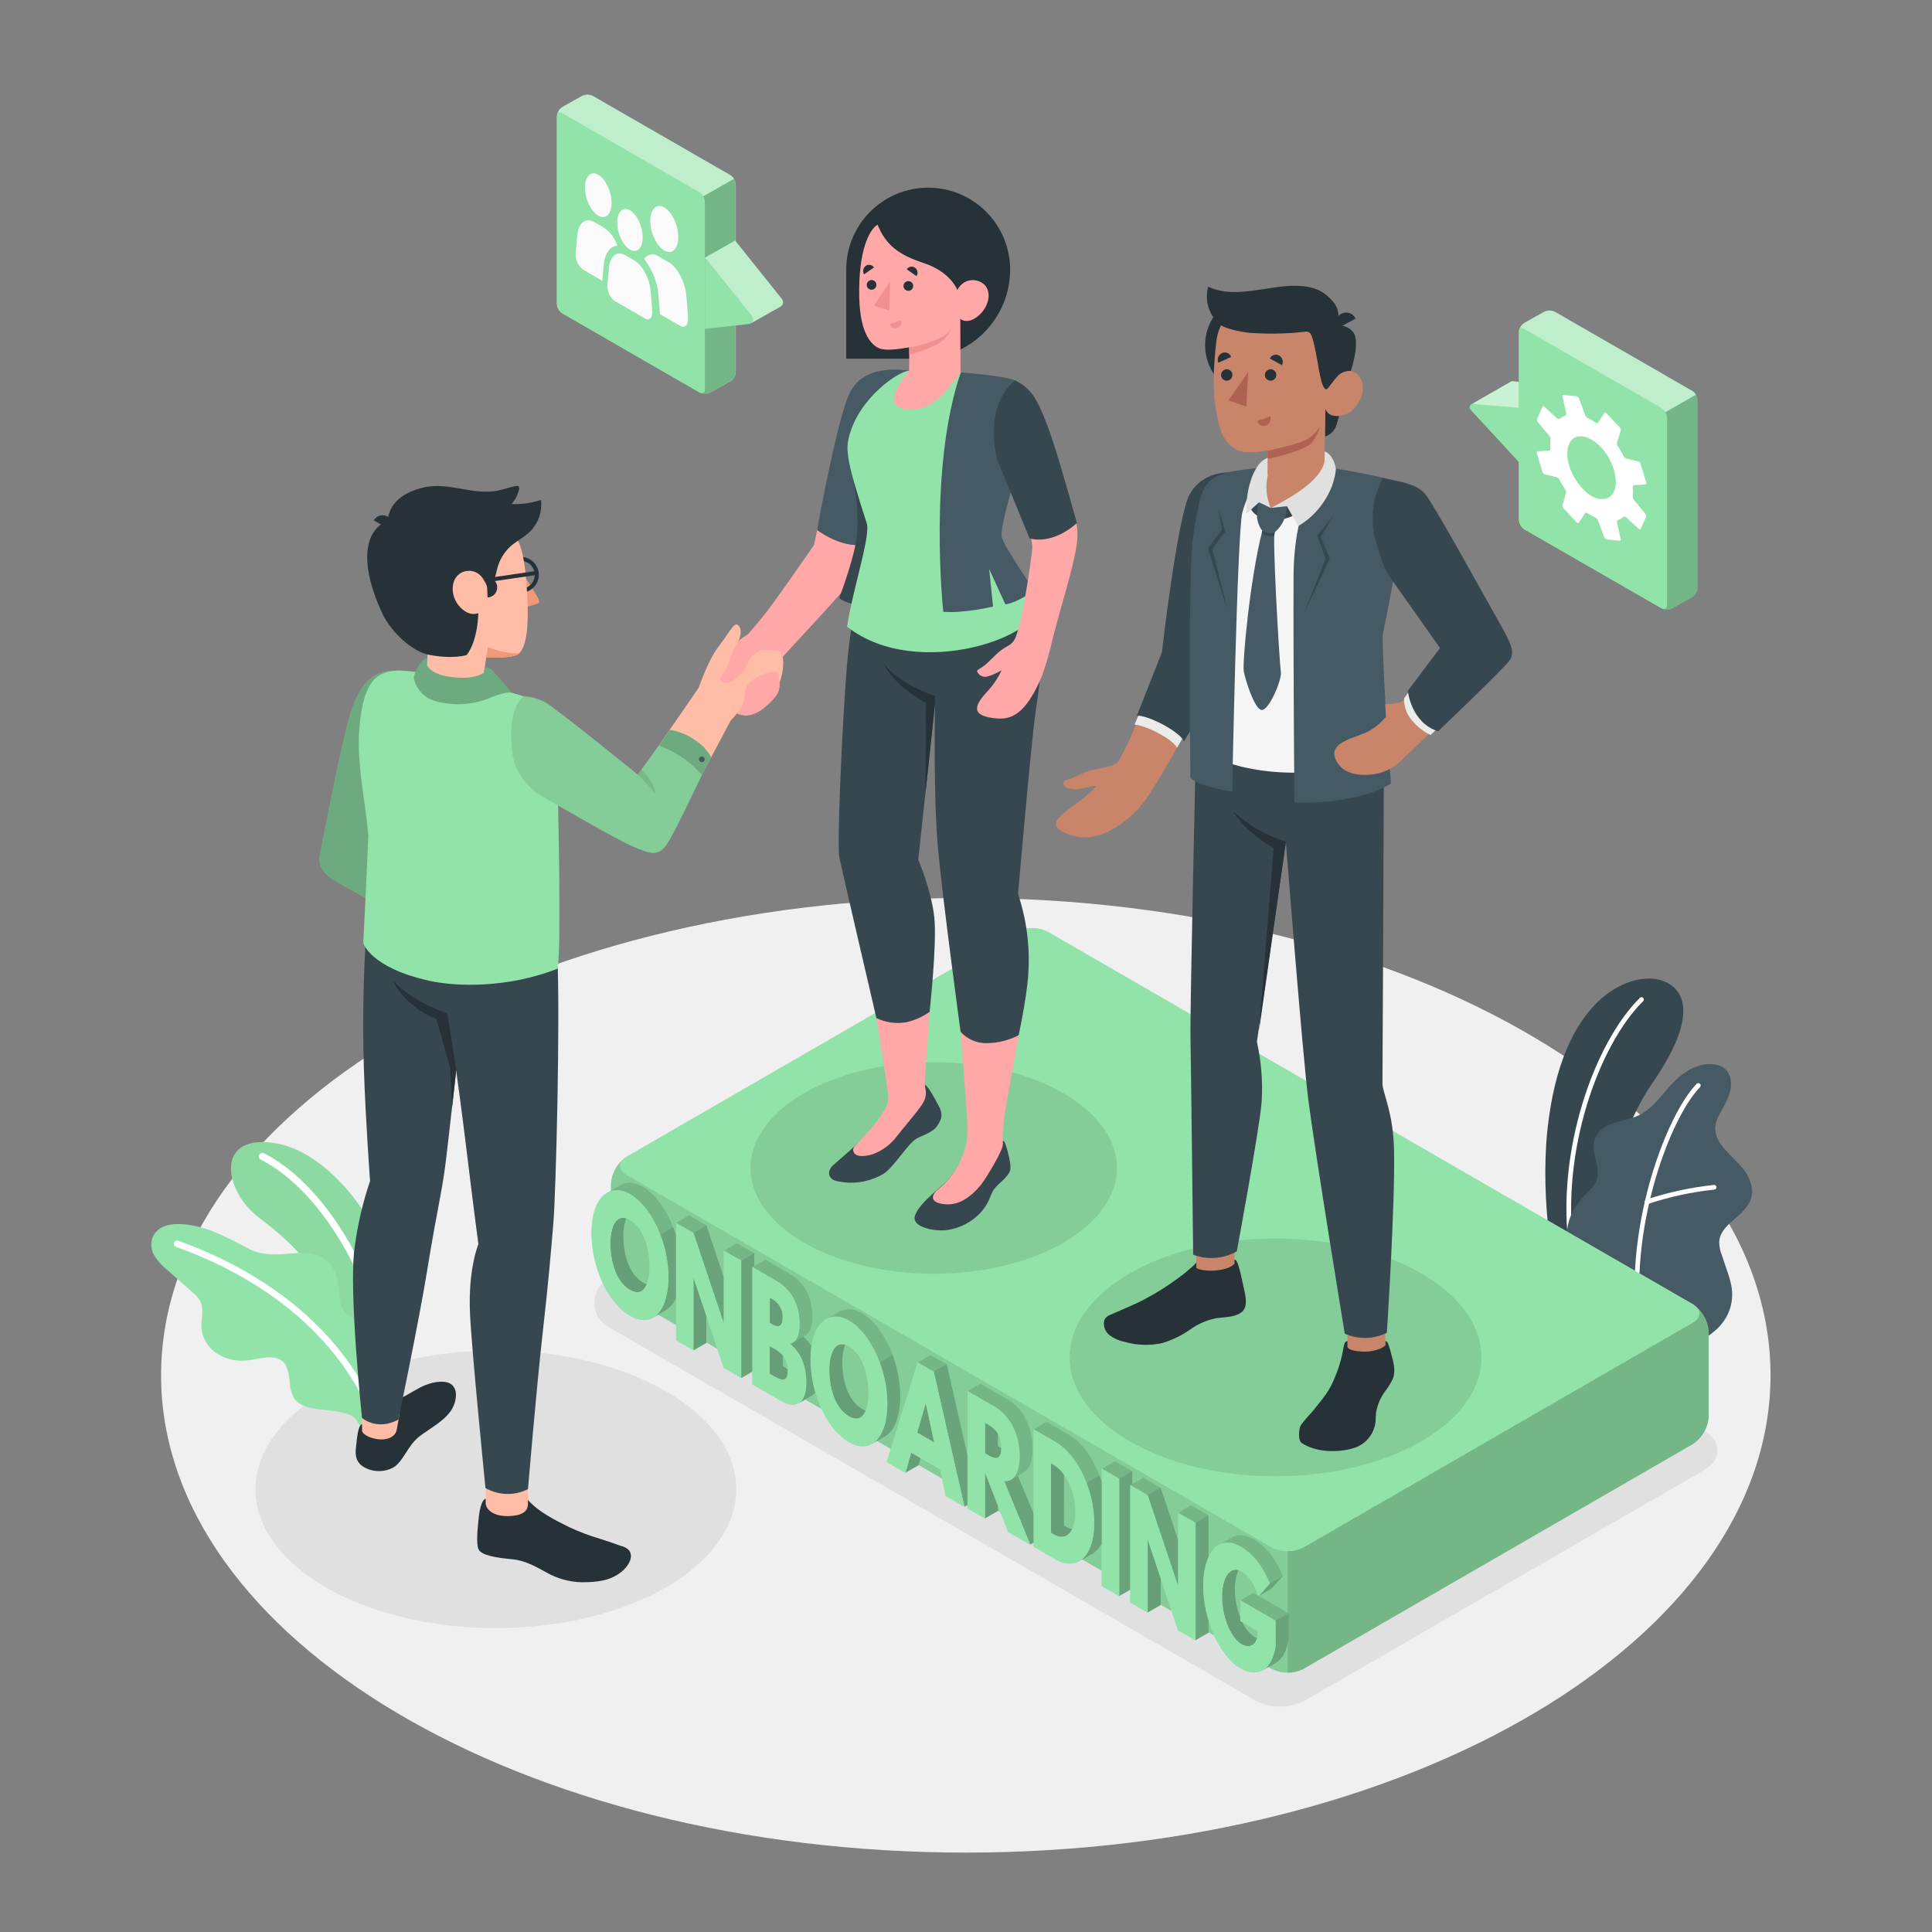<svg width="500" height="500" viewBox="0 0 500 500" fill="none" xmlns="http://www.w3.org/2000/svg">
<rect x="0" y="0" width="500" height="500" fill="#808080" stroke="none"/>
<path d="M249.95 479.45C364.969 479.45 458.21 424.144 458.21 355.92C458.21 287.696 364.969 232.39 249.95 232.39C134.931 232.39 41.69 287.696 41.69 355.92C41.69 424.144 134.931 479.45 249.95 479.45Z" fill="#F0F0F0"/>
<path d="M128.33 421.35C162.688 421.35 190.54 405.268 190.54 385.43C190.54 365.592 162.688 349.51 128.33 349.51C93.972 349.51 66.12 365.592 66.12 385.43C66.12 405.268 93.972 421.35 128.33 421.35Z" fill="#E0E0E0"/>
<path d="M331.32 441.66C329.036 441.688 326.784 441.126 324.78 440.03L157.94 343.7C156.707 343.108 155.666 342.179 154.937 341.021C154.208 339.863 153.822 338.523 153.822 337.155C153.822 335.787 154.208 334.447 154.937 333.289C155.666 332.131 156.707 331.202 157.94 330.61L258.61 272.49C260.624 271.413 262.872 270.85 265.155 270.85C267.439 270.85 269.687 271.413 271.7 272.49L438.54 368.81C441.16 370.32 444.45 371.76 444.45 375.36C444.45 378.96 441.16 380.36 438.54 381.9L337.87 440C335.866 441.107 333.61 441.678 331.32 441.66Z" fill="#E0E0E0"/>
<path d="M414.49 334.88L402.16 327.77C402.16 327.77 398.16 308.53 400.86 289.23C405.39 256.34 423.25 251.42 430.07 253.75C436.89 256.08 438.9 264 427.66 280.26C421 289.85 412.92 309.82 414.49 334.88Z" fill="#37474F"/>
<path d="M406.74 324.13H406.82C406.979 324.105 407.123 324.019 407.22 323.89C407.317 323.762 407.36 323.6 407.34 323.44C403.75 298.12 413.84 270.33 425.25 259.1C425.306 259.044 425.35 258.978 425.381 258.905C425.411 258.832 425.427 258.754 425.427 258.675C425.427 258.596 425.411 258.518 425.381 258.445C425.35 258.372 425.306 258.306 425.25 258.25C425.195 258.193 425.129 258.147 425.056 258.116C424.983 258.085 424.904 258.069 424.825 258.069C424.746 258.069 424.667 258.085 424.594 258.116C424.521 258.147 424.455 258.193 424.4 258.25C412.78 269.68 402.49 297.93 406.13 323.62C406.152 323.765 406.226 323.897 406.338 323.991C406.451 324.084 406.594 324.134 406.74 324.13Z" fill="white"/>
<path d="M437.34 348C438.72 348.69 442.34 345.55 443.34 344.79C445.089 343.462 446.467 341.705 447.34 339.69C448.307 337.404 448.541 334.875 448.01 332.45C447.729 331.169 447.358 329.909 446.9 328.68L445.67 325C445.17 323.831 444.918 322.571 444.93 321.3C445.11 318.74 447.27 316.85 449.23 315.21C451.4 313.39 453.64 311.03 453.46 307.98C453.179 305.625 452.124 303.43 450.46 301.74C448.91 299.97 447.09 298.43 445.66 296.55C444.554 295.243 443.923 293.601 443.87 291.89C443.959 290.841 444.258 289.821 444.75 288.89C445.75 286.89 447.04 284.95 447.67 282.78C448.3 280.61 448.05 277.95 446.31 276.51C444.87 275.33 442.83 275.27 440.99 275.51C439.264 275.821 437.626 276.503 436.19 277.51C431.5 280.46 429.04 286.35 424.01 288.69C422.07 289.6 419.91 289.89 417.87 290.55C415.83 291.21 413.78 292.37 412.92 294.34C411.05 298.65 415.47 302.76 412.34 306.95C411.34 308.25 410.11 309.3 409.08 310.54C406.17 314.06 404.88 317.75 405.7 323.46C405.982 325.517 406.708 327.488 407.829 329.236C408.95 330.983 410.438 332.466 412.19 333.58C412.19 333.58 437.13 347.88 437.34 348Z" fill="#455A64"/>
<path d="M424 341.08C424.16 341.065 424.308 340.987 424.411 340.863C424.514 340.74 424.564 340.58 424.55 340.42C422.27 316.53 432.14 289.49 439.94 281.37C440.002 281.314 440.052 281.245 440.087 281.169C440.122 281.092 440.14 281.009 440.142 280.926C440.143 280.842 440.127 280.758 440.094 280.681C440.062 280.603 440.014 280.534 439.953 280.476C439.892 280.418 439.82 280.373 439.741 280.344C439.662 280.315 439.578 280.303 439.495 280.308C439.411 280.313 439.329 280.335 439.254 280.374C439.179 280.412 439.113 280.465 439.06 280.53C431.11 288.81 421.06 316.3 423.35 340.53C423.356 340.609 423.378 340.686 423.414 340.756C423.45 340.826 423.5 340.889 423.561 340.94C423.621 340.991 423.691 341.03 423.766 341.054C423.842 341.078 423.921 341.087 424 341.08Z" fill="white"/>
<path d="M426.27 311.6H426.45C432.041 309.735 437.818 308.484 443.68 307.87C443.838 307.852 443.983 307.773 444.084 307.65C444.185 307.527 444.234 307.369 444.22 307.21C444.215 307.131 444.194 307.053 444.158 306.982C444.123 306.911 444.073 306.848 444.012 306.796C443.951 306.745 443.881 306.706 443.805 306.683C443.729 306.66 443.649 306.652 443.57 306.66C437.603 307.288 431.722 308.562 426.03 310.46C425.881 310.518 425.761 310.632 425.695 310.778C425.63 310.924 425.624 311.09 425.68 311.24C425.728 311.354 425.811 311.451 425.917 311.515C426.023 311.58 426.146 311.61 426.27 311.6Z" fill="white"/>
<path d="M96.1 368.34L103.91 365.53C104.812 356.147 104.634 346.692 103.38 337.35C100.21 316.37 85 298.52 72 296C55.24 292.78 57.8 308.35 67.23 315.3C82.27 326.39 93.79 343 96.1 368.34Z" fill="#92E3A9"/>
<g opacity="0.2">
<path opacity="0.2" d="M96.1 368.34L103.91 365.53C104.812 356.147 104.634 346.692 103.38 337.35C100.21 316.37 85 298.52 72 296C55.24 292.78 57.8 308.35 67.23 315.3C82.27 326.39 93.79 343 96.1 368.34Z" fill="black"/>
</g>
<path d="M99.93 367.37H99.84C99.722 367.345 99.61 367.297 99.511 367.229C99.412 367.16 99.327 367.073 99.262 366.971C99.197 366.87 99.153 366.757 99.132 366.638C99.111 366.519 99.114 366.398 99.14 366.28C103.33 347.08 88.44 310.85 67.48 300.1C67.263 299.989 67.098 299.795 67.023 299.563C66.948 299.33 66.969 299.077 67.08 298.86C67.192 298.642 67.385 298.478 67.617 298.403C67.85 298.328 68.103 298.349 68.32 298.46C89.92 309.54 105.25 346.89 100.93 366.67C100.878 366.889 100.747 367.081 100.563 367.21C100.379 367.339 100.154 367.396 99.93 367.37Z" fill="white"/>
<path d="M101.09 366.54C101.47 364.27 101.7 360.93 101.77 360.11C102.03 357.212 101.69 354.291 100.77 351.53C99.554 347.878 97.122 344.754 93.88 342.68C92.12 341.59 90.05 340.78 88.88 339.04C87.88 337.54 87.88 335.66 87.71 333.89C87.44 330.99 86.62 327.89 84.36 326.09C82.1 324.29 78.97 324.09 76.09 324.35C71.94 324.67 68.09 325.12 64.24 323.12C61.199 321.401 58.053 319.874 54.82 318.55C50.73 317.01 41.52 314.72 39.41 320.47C39.168 321.266 39.106 322.107 39.229 322.93C39.351 323.753 39.656 324.539 40.12 325.23C41.056 326.604 42.196 327.828 43.5 328.86L49.81 334.43C50.566 335.016 51.212 335.73 51.72 336.54C52.92 338.72 51.95 341.42 52.16 343.9C52.305 345.164 52.724 346.382 53.387 347.468C54.05 348.554 54.942 349.483 56 350.19C58.123 351.599 60.646 352.283 63.19 352.14C66.57 352.01 72.19 349.57 74.11 353.62C74.65 354.991 74.948 356.446 74.99 357.92C75.035 359.4 75.477 360.84 76.27 362.09C77.57 363.81 79.89 364.36 82.03 364.64C85.03 365.04 88.11 365.15 90.89 366.33C92.03 366.81 92.72 368.33 93.37 369.33C95.48 368.59 97.82 367.81 101.09 366.54Z" fill="#92E3A9"/>
<path d="M97.4 368.66C97.243 368.645 97.094 368.586 96.968 368.491C96.843 368.395 96.747 368.267 96.69 368.12C89.05 347.93 70.88 331.79 45.53 322.67C45.325 322.591 45.158 322.435 45.067 322.235C44.975 322.035 44.966 321.807 45.04 321.601C45.115 321.394 45.268 321.224 45.466 321.129C45.664 321.033 45.892 321.019 46.1 321.09C71.92 330.38 90.44 346.87 98.26 367.53C98.335 367.738 98.326 367.968 98.234 368.17C98.143 368.371 97.976 368.529 97.77 368.61C97.651 368.65 97.525 368.667 97.4 368.66Z" fill="white"/>
<path d="M329.09 431.89L162.25 335.56C161.042 334.772 160.036 333.711 159.315 332.461C158.594 331.212 158.178 329.81 158.1 328.37V306.5C158.178 305.06 158.594 303.658 159.315 302.408C160.036 301.159 161.042 300.098 162.25 299.31L262.92 241.19C264.205 240.534 265.627 240.192 267.07 240.192C268.513 240.192 269.935 240.534 271.22 241.19L438.06 337.51C439.269 338.298 440.274 339.359 440.995 340.608C441.716 341.858 442.133 343.26 442.21 344.7V366.57C442.133 368.01 441.716 369.412 440.995 370.661C440.274 371.911 439.269 372.972 438.06 373.76L337.39 431.89C336.104 432.541 334.682 432.88 333.24 432.88C331.798 432.88 330.377 432.541 329.09 431.89Z" fill="#92E3A9"/>
<path opacity="0.2" d="M442.21 344.7V366.58C442.132 368.019 441.715 369.419 440.994 370.666C440.273 371.914 439.268 372.974 438.06 373.76L337.39 431.88C336.115 432.563 334.686 432.908 333.24 432.88V401.42C334.686 401.444 336.114 401.1 337.39 400.42L438.06 342.3C440.21 341.06 440.35 339.11 438.48 337.78C439.573 338.588 440.474 339.627 441.119 340.823C441.763 342.019 442.136 343.343 442.21 344.7Z" fill="black"/>
<path opacity="0.1" d="M333.24 401.42V432.88C331.794 432.909 330.364 432.565 329.09 431.88L162.25 335.56C161.041 334.775 160.035 333.716 159.314 332.468C158.593 331.22 158.177 329.819 158.1 328.38V306.49C158.178 305.135 158.552 303.814 159.196 302.62C159.841 301.426 160.74 300.388 161.83 299.58C159.97 300.91 160.12 302.86 162.25 304.1L329.1 400.43C330.374 401.105 331.799 401.446 333.24 401.42Z" fill="black"/>
<path d="M438.06 342.3L337.39 400.43C336.104 401.081 334.682 401.42 333.24 401.42C331.798 401.42 330.377 401.081 329.09 400.43L162.25 304.1C159.96 302.78 159.96 300.63 162.25 299.31L262.92 241.19C264.205 240.534 265.627 240.192 267.07 240.192C268.513 240.192 269.935 240.534 271.22 241.19L438.06 337.51C440.35 338.83 440.35 341 438.06 342.3Z" fill="#92E3A9"/>
<path d="M223.07 339.83C220.88 338.56 218.84 338.51 217.18 339.48C216.62 339.8 214.29 341.12 213.69 341.48C211.88 342.6 210.55 344.96 210.03 348.32C209.438 347.414 208.724 346.593 207.91 345.88L208.51 345.54C209.71 344.84 210.28 343.08 210.28 340.71C210.28 334.93 207.6 331.43 204.2 329.47L198.08 326L195.21 327.65V324.34L190.71 321.75L187.35 323.69V330.69L182.82 317.17L178.32 314.58L175 316.48V319.76C173.28 314.11 170.1 309.22 166.45 307.11C165.609 306.53 164.628 306.188 163.609 306.12C162.59 306.051 161.571 306.258 160.66 306.72L160.53 306.79L157.24 308.68C155.53 309.52 153.13 312.55 153.13 319.06C153.13 327.93 157.25 337.19 163.13 340.56C165.4 341.87 167.43 341.94 169.06 340.99C169.62 340.66 171.8 339.4 172.34 339.1C173.552 338.364 174.498 337.26 175.04 335.95V346.89L179.54 349.48L182.9 347.54V340.54L187.35 354L191.85 356.59L194.72 354.94V358.25L202.21 362.57C204.05 363.64 205.54 363.8 206.62 363.19C207.21 362.87 209.48 361.54 210.04 361.19C210.438 360.967 210.78 360.655 211.04 360.28C212.67 365.99 215.82 370.94 219.75 373.22C221.94 374.48 223.91 374.58 225.51 373.74C226.14 373.41 228.41 372.05 228.95 371.74C231.46 370.37 233.04 366.63 233.04 361.22C233 352.41 228.55 343 223.07 339.83ZM167.4 332.33C167.052 332.223 166.717 332.078 166.4 331.9C162.72 329.77 161.31 324.43 161.31 319.9C161.266 318.332 161.524 316.77 162.07 315.3C162.42 315.396 162.756 315.537 163.07 315.72C166.56 317.72 168.14 323.18 168.14 327.72C168.177 329.289 167.926 330.851 167.4 332.33ZM202.58 353.59V350.73C203.416 351.757 203.881 353.036 203.9 354.36L202.58 353.59ZM224.06 365.05C223.711 364.943 223.375 364.796 223.06 364.61C219.38 362.49 217.97 357.14 217.97 352.61C217.926 351.042 218.184 349.48 218.73 348.01C219.077 348.115 219.412 348.256 219.73 348.43C223.23 350.43 224.8 355.89 224.8 360.43C224.837 362.002 224.586 363.568 224.06 365.05Z" fill="#92E3A9"/>
<path d="M325.75 413L329.03 411.14L332 407.9C330.28 403.7 327.87 400.31 324.4 398.31C322.33 397.12 320.47 397.03 318.95 397.83C318.32 398.17 315.95 399.54 315.39 399.88C314.228 400.635 313.325 401.727 312.8 403.01V392.17L308.3 389.57L304.94 391.51V398.51L300.38 385L295.88 382.41L293 384.08V380.76L288.51 378.17L285.15 380.1V383.59C283.4 378.06 280.15 373.36 276.57 371.27L270.85 367.97L267.5 369.91V391.85L263.4 381.91L265 381C266.39 380.22 267.24 378.2 267.24 374.9C267.24 368.9 264.46 364.27 260.8 362.16L253.75 358.09L250.38 360V376.62L245 353L240.84 350.6L237.48 352.54L229.48 378.33L234.31 381.12L237.67 379.18L238.2 377.28L243.28 380.22L244.74 387.13L249.57 389.92L250.34 389.48V390.37L254.84 392.96L258.2 391.02V389.59L260.86 396.44L266.58 399.74L267.47 399.23V400.23L273.18 403.54C275.42 404.83 277.51 404.95 279.18 404.03L282.66 402.03C283.733 401.352 284.584 400.375 285.11 399.22V410.46L289.6 413.05L292.47 411.4V414.71L296.97 417.31L300.33 415.37V408.37L304.86 421.88L309.36 424.48L312.72 422.54V419.31C314.4 424.86 317.45 429.7 320.96 431.73C322.96 432.89 325.07 433.21 326.76 432.25C327.33 431.93 329.48 430.65 330.02 430.36C331.63 429.51 332.9 427.54 333.43 424.07V417.48L325.75 413ZM258.75 374.44L258.23 374.13V371C258.856 372.105 259.164 373.361 259.12 374.63V374.72L258.75 374.44ZM275.35 381.58C277.312 384.452 278.358 387.852 278.35 391.33C278.392 392.826 278.109 394.314 277.52 395.69C277.013 395.585 276.527 395.4 276.08 395.14L275.39 394.73L275.35 381.58ZM325.54 422.11C325.548 422.706 325.481 423.301 325.34 423.88C325.089 423.795 324.848 423.684 324.62 423.55C323.261 422.615 322.193 421.315 321.54 419.8L325.54 422.11ZM324.36 412.2L321 414.17V418.6C320.088 416.284 319.613 413.819 319.6 411.33C319.544 409.616 319.861 407.909 320.53 406.33C320.783 406.409 321.027 406.513 321.26 406.64C322.98 407.64 324.47 409.54 325.61 412.93L324.36 412.2Z" fill="#92E3A9"/>
<path opacity="0.2" d="M219.71 341.77C225.19 344.93 229.64 354.35 229.64 363.22C229.64 368.63 228.06 372.37 225.54 373.74C226.25 373.36 228.39 372.09 228.91 371.8C231.42 370.43 233 366.69 233 361.28C233 352.41 228.55 342.99 223.07 339.83C220.88 338.56 218.84 338.51 217.18 339.48C216.62 339.8 214.29 341.12 213.69 341.48C215.35 340.45 217.45 340.46 219.71 341.77Z" fill="black"/>
<path opacity="0.3" d="M202.58 353.59V350.73C202.007 350.097 201.331 349.566 200.58 349.16L199.17 348.35V355.53L200.58 356.34C202.71 357.57 203.88 357.25 203.88 354.86C203.88 354.68 203.88 354.52 203.88 354.35L202.58 353.59Z" fill="black"/>
<path opacity="0.2" d="M187.31 342.46L187.35 342.49V330.65L182.82 317.14L178.32 314.55L174.97 316.49L179.46 319.08L187.31 342.46Z" fill="black"/>
<path opacity="0.1" d="M179.46 319.08L182.82 317.14L187.35 330.65V342.49L179.46 319.08Z" fill="black"/>
<path opacity="0.3" d="M202.57 340.85C202.582 339.844 202.306 338.856 201.775 338.001C201.243 337.147 200.478 336.463 199.57 336.03L199.21 335.83V342.38L199.57 342.59C201.51 343.71 202.57 343.39 202.57 340.85Z" fill="black"/>
<path opacity="0.2" d="M210 348.34C209.417 347.43 208.706 346.608 207.89 345.9L208.51 345.54C209.69 344.84 210.26 343.09 210.26 340.73C210.26 334.95 207.58 331.45 204.18 329.49L198.08 326L195.21 327.65V324.34L190.71 321.75L187.35 323.69L191.85 326.28V356.66L194.72 355.01V327.89L200.84 331.43C204.24 333.43 206.92 336.88 206.92 342.67C206.92 345.46 206.13 347.4 204.45 347.76C206.92 349.85 208.66 352.95 208.66 357.85C208.66 360.63 207.93 362.5 206.59 363.23C207.18 362.91 209.45 361.58 210.01 361.23C210.408 361.007 210.75 360.695 211.01 360.32C210.206 357.534 209.792 354.65 209.78 351.75C209.767 350.609 209.841 349.469 210 348.34Z" fill="black"/>
<path opacity="0.3" d="M223.07 364.61C219.39 362.49 217.98 357.14 217.98 352.61C217.936 351.042 218.194 349.48 218.74 348.01C218.89 348.06 219.04 348.11 219.2 348.18C216.09 346.81 214.62 350.26 214.62 354.55C214.62 359.08 216.03 364.43 219.71 366.55C221.9 367.81 223.3 366.94 224.06 365.05C223.714 364.942 223.382 364.795 223.07 364.61Z" fill="black"/>
<path opacity="0.2" d="M166.41 307.11C164.26 305.87 162.27 305.8 160.63 306.7L160.44 306.81L157.23 308.65C157.778 308.344 158.378 308.144 159 308.06C160.43 307.935 161.861 308.286 163.07 309.06C168.54 312.23 172.99 321.64 172.99 330.52C172.99 335.88 171.43 339.6 168.99 341C169.55 340.67 171.72 339.41 172.26 339.11C173.475 338.375 174.425 337.271 174.97 335.96V319.75C173.24 314.1 170.05 309.21 166.41 307.11Z" fill="black"/>
<path opacity="0.3" d="M161.32 319.9C161.276 318.332 161.534 316.77 162.08 315.3C162.233 315.344 162.383 315.398 162.53 315.46C159.42 314.1 157.96 317.54 157.96 321.84C157.96 326.37 159.37 331.71 163.05 333.84C165.23 335.1 166.63 334.22 167.4 332.33C167.052 332.223 166.717 332.078 166.4 331.9C162.73 329.77 161.32 324.43 161.32 319.9Z" fill="black"/>
<path opacity="0.2" d="M263.41 381.91L265 381C266.39 380.22 267.24 378.2 267.24 374.9C267.24 368.9 264.46 364.27 260.8 362.16L253.75 358.09L250.38 360L257.44 364.07C261.09 366.18 263.87 370.84 263.87 376.81C263.87 381.37 262.24 383.49 259.87 383.27L266.66 399.75L267.55 399.24V391.82L263.41 381.91Z" fill="black"/>
<path opacity="0.3" d="M320.54 406.35L320.87 406.47C318.29 405.36 316.25 408.26 316.25 413.27C316.25 418.28 318.5 423.92 321.25 425.52C323.01 426.52 324.75 426.11 325.33 423.91C325.079 423.825 324.838 423.715 324.61 423.58C323.251 422.645 322.183 421.345 321.53 419.83L320.99 419.51V418.6C320.078 416.284 319.603 413.819 319.59 411.33C319.543 409.621 319.867 407.922 320.54 406.35Z" fill="black"/>
<path opacity="0.2" d="M276.58 371.27L270.86 367.97L267.51 369.91L273.22 373.21C278.63 376.33 283.17 385.29 283.17 394.13C283.17 399.55 281.48 403.03 278.93 404.22L279.23 404.09L282.71 402.09C283.783 401.412 284.634 400.435 285.16 399.28V383.59C283.41 378.06 280.19 373.36 276.58 371.27Z" fill="black"/>
<path opacity="0.3" d="M275.36 394.76V381.61C274.66 380.595 273.754 379.74 272.7 379.1L272 378.7V396.7L272.7 397.1C274.84 398.34 276.54 397.69 277.49 395.72C276.983 395.615 276.497 395.43 276.05 395.17L275.36 394.76Z" fill="black"/>
<path opacity="0.3" d="M254.88 393L258.24 391.06V389.63L254.88 381V393Z" fill="black"/>
<path opacity="0.2" d="M297.02 386.95L304.86 410.34L304.91 410.37V398.53L300.38 385.01L295.88 382.42L293.01 384.08V380.76L288.52 378.17L285.16 380.11L289.65 382.7V413.08L292.52 411.43V384.36L297.02 386.95Z" fill="black"/>
<path opacity="0.3" d="M235.81 375.92L234.35 381.15L237.71 379.22L238.24 377.32L235.81 375.92Z" fill="black"/>
<path opacity="0.3" d="M239.54 363.16L237.34 370.73L241.79 373.3L239.59 363.19L239.54 363.16Z" fill="black"/>
<path opacity="0.3" d="M297.02 398.48V417.33V417.34L300.38 415.4V408.38L297.07 398.51L297.02 398.48Z" fill="black"/>
<path opacity="0.2" d="M312.77 403V392.17L308.27 389.57L304.91 391.51L309.41 394.11V424.49L312.77 422.55V419.32C311.883 416.449 311.422 413.464 311.4 410.46C311.319 407.904 311.786 405.36 312.77 403Z" fill="black"/>
<path opacity="0.2" d="M245.01 353.05L240.84 350.64L237.49 352.58L241.65 354.98L249.61 389.96L250.38 389.52V376.65L245.01 353.05Z" fill="black"/>
<path opacity="0.3" d="M258.24 374.16V371C257.526 369.935 256.547 369.073 255.4 368.5L254.88 368.2V376.2L255.4 376.5C257.08 377.5 259.09 378.5 259.13 374.77L258.76 374.57L258.24 374.16Z" fill="black"/>
<path opacity="0.2" d="M325.75 413L329.03 411.14L332 407.9C330.28 403.7 327.87 400.31 324.4 398.31C322.33 397.12 320.47 397.03 318.95 397.83C318.38 398.14 316.38 399.3 315.59 399.76C317.12 398.96 318.97 399.06 321.04 400.25C324.51 402.25 326.92 405.64 328.64 409.83L325.7 413.11C325.679 413.058 325.662 413.005 325.65 412.95L324.4 412.23L321 414.17L330.11 419.43V426C329.59 429.44 328.33 431.41 326.74 432.27H326.8C327.37 431.95 329.52 430.67 330.06 430.38C331.67 429.53 332.94 427.56 333.47 424.09V417.5L325.75 413Z" fill="black"/>
<path opacity="0.1" d="M175 335.93V319.75C174.78 319.01 174.52 318.28 174.25 317.57L170.89 319.49C172.262 322.997 172.984 326.724 173.02 330.49C173.02 335.85 171.46 339.57 169.02 340.97C169.58 340.64 171.76 339.38 172.3 339.08C173.512 338.344 174.458 337.24 175 335.93Z" fill="black"/>
<path opacity="0.1" d="M191.85 326.23L195.21 324.29V327.6L194.72 327.89V354.95L191.85 356.61V326.23Z" fill="black"/>
<path opacity="0.1" d="M241.65 354.98L245.01 353.05L250.38 376.65V389.52L249.61 389.96L241.65 354.98Z" fill="black"/>
<path opacity="0.1" d="M263.41 381.91L261.7 382.91C261.148 383.271 260.481 383.414 259.83 383.31L266.62 399.79L267.51 399.28V391.86L263.41 381.91Z" fill="black"/>
<path opacity="0.1" d="M293.01 380.76L289.65 382.7V413.08L292.52 411.43V384.36L293.01 384.08V380.76Z" fill="black"/>
<path opacity="0.1" d="M297.02 386.95L300.38 385.01L304.91 398.53V410.37L297.02 386.95Z" fill="black"/>
<path opacity="0.1" d="M328.61 409.83L331.97 407.89L329.03 411.17L325.67 413.11L328.61 409.83Z" fill="black"/>
<path opacity="0.1" d="M330.12 426C329.6 429.44 328.34 431.41 326.75 432.27H326.81C327.38 431.95 329.53 430.67 330.07 430.38C331.68 429.53 332.95 427.56 333.48 424.09V417.5L330.12 419.44V426Z" fill="black"/>
<path opacity="0.1" d="M283.17 394.13C283.17 399.55 281.48 403.03 278.93 404.22L279.23 404.09L282.71 402.09C283.783 401.412 284.634 400.435 285.16 399.28V383.59C284.97 383 284.77 382.42 284.55 381.86L281.19 383.79C282.47 387.088 283.141 390.592 283.17 394.13Z" fill="black"/>
<path opacity="0.1" d="M233 361.28C232.957 357.66 232.28 354.076 231 350.69L227.64 352.63C228.92 356.016 229.597 359.6 229.64 363.22C229.64 368.63 228.06 372.37 225.54 373.74C226.25 373.36 228.39 372.09 228.91 371.8C231.42 370.43 233 366.69 233 361.28Z" fill="black"/>
<path opacity="0.1" d="M208.66 357.85C208.66 360.63 207.93 362.5 206.59 363.23C207.18 362.91 209.45 361.58 210.01 361.23C210.408 361.007 210.75 360.695 211.01 360.32C210.206 357.534 209.792 354.65 209.78 351.75C209.777 350.609 209.861 349.469 210.03 348.34C209.447 347.43 208.736 346.608 207.92 345.9L205.21 347.47H205.11C205.067 347.499 205.02 347.523 204.97 347.54C204.811 347.626 204.638 347.687 204.46 347.72C206.92 349.85 208.66 353 208.66 357.85Z" fill="black"/>
<path opacity="0.3" d="M179.46 330.61V349.46L182.82 347.52V340.51L179.51 330.63L179.46 330.61Z" fill="black"/>
<path opacity="0.1" d="M309.41 394.11V424.49L312.77 422.55V419.32C311.883 416.449 311.422 413.464 311.4 410.46C311.321 407.907 311.788 405.367 312.77 403.01V392.17L309.41 394.11Z" fill="black"/>
<path d="M163.05 309.05C168.53 312.22 172.98 321.63 172.98 330.51C172.98 339.39 168.72 343.81 163.05 340.51C157.22 337.14 153.05 327.88 153.05 319.01C153.05 310.14 157.62 305.92 163.05 309.05ZM163.05 333.84C166.64 335.91 168.12 332.24 168.12 327.71C168.12 323.18 166.54 317.71 163.05 315.71C159.56 313.71 157.96 317.3 157.96 321.83C157.96 326.36 159.37 331.71 163.05 333.84Z" fill="#92E3A9"/>
<path d="M179.46 349.46L174.96 346.87V316.48L179.46 319.08L187.3 342.46V323.64L191.8 326.23V356.61L187.3 354.02L179.46 330.63V349.46Z" fill="#92E3A9"/>
<path d="M200.84 331.43C204.24 333.43 206.92 336.88 206.92 342.67C206.92 345.46 206.13 347.4 204.45 347.76C206.92 349.85 208.66 352.95 208.66 357.85C208.66 362.75 206.3 364.96 202.21 362.59L194.72 358.27V327.89L200.84 331.43ZM199.58 342.59C201.51 343.71 202.58 343.39 202.58 340.85C202.592 339.844 202.316 338.856 201.785 338.001C201.253 337.147 200.488 336.463 199.58 336.03L199.22 335.83V342.38L199.58 342.59ZM200.58 356.34C202.71 357.57 203.88 357.25 203.88 354.86C203.946 353.692 203.668 352.529 203.082 351.517C202.496 350.504 201.626 349.685 200.58 349.16L199.17 348.35V355.53L200.58 356.34Z" fill="#92E3A9"/>
<path d="M219.71 341.77C225.19 344.93 229.64 354.35 229.64 363.22C229.64 372.09 225.38 376.53 219.71 373.22C213.88 369.86 209.77 360.59 209.77 351.72C209.77 342.85 214.29 338.63 219.71 341.77ZM219.71 366.55C223.3 368.62 224.78 364.95 224.78 360.42C224.78 355.89 223.21 350.42 219.71 348.42C216.21 346.42 214.62 350.01 214.62 354.54C214.62 359.07 216 364.43 219.71 366.55Z" fill="#92E3A9"/>
<path d="M249.61 390L244.78 387.21L243.32 380.3L235.81 375.96L234.35 381.2L229.52 378.41L237.52 352.62L241.68 355.02L249.61 390ZM239.61 363.23H239.56L237.36 370.8L241.81 373.37L239.61 363.23Z" fill="#92E3A9"/>
<path d="M257.44 364.1C261.09 366.21 263.87 370.87 263.87 376.84C263.87 381.4 262.24 383.52 259.87 383.3L266.66 399.78L260.94 396.48L254.94 381V393L250.44 390.41V360L257.44 364.1ZM255.44 376.4C257.14 377.4 259.17 378.4 259.17 374.58C259.17 370.76 257.17 369.43 255.44 368.45L254.92 368.15V376.15L255.44 376.4Z" fill="#92E3A9"/>
<path d="M273.22 373.21C278.63 376.33 283.17 385.29 283.17 394.13C283.17 402.97 278.65 406.73 273.22 403.59L267.51 400.29V369.91L273.22 373.21ZM272.7 397.1C276.02 399.02 278.29 396.43 278.32 391.36C278.35 386.29 276 381 272.7 379.1L272 378.7V396.7L272.7 397.1Z" fill="#92E3A9"/>
<path d="M289.65 413.08L285.16 410.49V380.1L289.65 382.7V413.08Z" fill="#92E3A9"/>
<path d="M297 417.34L292.5 414.74V384.36L297 387L304.84 410.39H304.89V391.51L309.39 394.11V424.49L304.89 421.89L297.05 398.51H297V417.34Z" fill="#92E3A9"/>
<path d="M330.12 426C329.04 433.08 324.88 434 321.01 431.72C315.7 428.65 311.4 419.13 311.4 410.44C311.4 401.75 315.46 397.03 321.01 400.23C324.48 402.23 326.89 405.62 328.61 409.81L325.67 413.09C324.52 409.59 323.02 407.65 321.27 406.64C318.5 405.04 316.27 407.98 316.27 413.25C316.27 418.52 318.52 423.9 321.27 425.5C323.43 426.74 325.55 425.83 325.55 422.11L321 419.51V414.17L330.11 419.43L330.12 426Z" fill="#92E3A9"/>
<path opacity="0.1" d="M241.65 329.65C267.839 329.65 289.07 317.392 289.07 302.27C289.07 287.148 267.839 274.89 241.65 274.89C215.461 274.89 194.23 287.148 194.23 302.27C194.23 317.392 215.461 329.65 241.65 329.65Z" fill="black"/>
<path opacity="0.1" d="M330.11 382.06C359.541 382.06 383.4 368.284 383.4 351.29C383.4 334.296 359.541 320.52 330.11 320.52C300.679 320.52 276.82 334.296 276.82 351.29C276.82 368.284 300.679 382.06 330.11 382.06Z" fill="black"/>
<path d="M153.46 24.85L189 45.29C189.413 45.56 189.757 45.923 190.004 46.35C190.251 46.778 190.393 47.257 190.42 47.75V96.28C190.393 96.771 190.249 97.249 190.001 97.673C189.752 98.098 189.405 98.457 188.99 98.72L183.92 101.57C183.477 101.789 182.989 101.904 182.495 101.904C182.001 101.904 181.513 101.789 181.07 101.57L145.54 81.11C145.125 80.842 144.78 80.479 144.533 80.052C144.286 79.624 144.144 79.143 144.12 78.65V30.12C144.147 29.63 144.289 29.153 144.536 28.729C144.783 28.305 145.127 27.945 145.54 27.68L150.62 24.83C151.062 24.611 151.549 24.5 152.042 24.503C152.536 24.506 153.021 24.625 153.46 24.85Z" fill="#92E3A9"/>
<path d="M182.44 100.73V52.2C182.412 51.707 182.267 51.227 182.016 50.801C181.766 50.375 181.417 50.014 181 49.75L145.54 29.3C144.75 28.85 144.12 29.22 144.12 30.12V78.65C144.144 79.143 144.286 79.624 144.533 80.052C144.78 80.479 145.125 80.842 145.54 81.11L181 101.55C181.81 102 182.44 101.64 182.44 100.73Z" fill="#92E3A9"/>
<path opacity="0.2" d="M181 101.55C181.444 101.767 181.931 101.88 182.425 101.88C182.919 101.88 183.406 101.767 183.85 101.55L188.92 98.7C189.335 98.436 189.682 98.078 189.931 97.653C190.179 97.229 190.323 96.751 190.35 96.26V47.74C190.325 47.23 190.17 46.734 189.9 46.3L182 50.81C182.258 51.229 182.403 51.708 182.42 52.2V100.73C182.44 101.56 181.86 102 181 101.55Z" fill="black"/>
<path opacity="0.4" d="M144.14 29.86C144.25 29.15 144.83 28.86 145.54 29.3L181 49.75C181.42 50.01 181.765 50.376 182 50.81L189.91 46.3C189.665 45.889 189.321 45.545 188.91 45.3L153.46 24.84C153.019 24.618 152.533 24.503 152.04 24.503C151.547 24.503 151.061 24.618 150.62 24.84L145.54 27.69C145.165 27.931 144.846 28.249 144.605 28.623C144.363 28.998 144.205 29.419 144.14 29.86Z" fill="white"/>
<path d="M194.25 83.74C195.14 83.21 201.81 79.45 202.03 79.33C202.193 79.228 202.331 79.091 202.436 78.93C202.541 78.768 202.609 78.586 202.635 78.395C202.662 78.205 202.647 78.011 202.59 77.827C202.534 77.643 202.438 77.473 202.31 77.33L190.25 62.26L182.44 66.69L194.5 81.75C194.624 81.893 194.716 82.061 194.77 82.242C194.825 82.423 194.841 82.613 194.818 82.801C194.794 82.988 194.731 83.169 194.634 83.331C194.536 83.492 194.405 83.632 194.25 83.74Z" fill="#92E3A9"/>
<path opacity="0.4" d="M194.25 83.74C195.14 83.21 201.81 79.45 202.03 79.33C202.193 79.228 202.331 79.091 202.436 78.93C202.541 78.768 202.609 78.586 202.635 78.395C202.662 78.205 202.647 78.011 202.59 77.827C202.534 77.643 202.438 77.473 202.31 77.33L190.25 62.26L182.44 66.69L194.5 81.75C194.624 81.893 194.716 82.061 194.77 82.242C194.825 82.423 194.841 82.613 194.818 82.801C194.794 82.988 194.731 83.169 194.634 83.331C194.536 83.492 194.405 83.632 194.25 83.74Z" fill="white"/>
<path d="M182.44 66.7L194.5 81.7C194.674 81.872 194.794 82.091 194.847 82.33C194.9 82.569 194.882 82.818 194.796 83.047C194.711 83.276 194.561 83.476 194.365 83.622C194.168 83.768 193.934 83.854 193.69 83.87L182.44 85.09V66.7Z" fill="#92E3A9"/>
<path d="M159.73 57.59C159.73 54.79 161.21 53.37 163.03 54.42C164.85 55.47 166.32 58.59 166.32 61.42C166.32 64.25 164.85 65.64 163.03 64.59C161.21 63.54 159.73 60.39 159.73 57.59Z" fill="#FAFAFA"/>
<path d="M167 82.46L159 77.84C158.383 77.343 157.897 76.701 157.585 75.973C157.273 75.244 157.144 74.45 157.21 73.66L157.59 69.34C157.86 66.22 159.68 64.81 161.83 66.05L164.17 67.4C166.32 68.65 168.17 72.15 168.41 75.59L168.79 80.35C169 82.09 168.12 83.09 167 82.46Z" fill="#FAFAFA"/>
<path d="M168.3 57.17C168.3 54.09 169.92 52.53 171.92 53.69C173.92 54.85 175.54 58.28 175.54 61.35C175.54 64.42 173.92 65.99 171.92 64.84C169.92 63.69 168.3 60.25 168.3 57.17Z" fill="#FAFAFA"/>
<path d="M176.09 84.36L170.8 81.3L170.42 76.56C170.14 73.078 168.847 69.755 166.7 67C166.892 66.704 167.144 66.45 167.438 66.255C167.733 66.06 168.064 65.927 168.412 65.865C168.76 65.803 169.116 65.814 169.46 65.895C169.804 65.977 170.127 66.128 170.41 66.34L173 67.83C175.36 69.2 177.35 73.04 177.65 76.83L178.07 82.05C178.22 84 177.29 85.05 176.09 84.36Z" fill="#FAFAFA"/>
<path d="M158.27 52.5C158.27 49.57 156.73 46.31 154.83 45.22C152.93 44.13 151.39 45.6 151.39 48.53C151.39 51.46 152.93 54.71 154.83 55.81C156.73 56.91 158.27 55.43 158.27 52.5Z" fill="#FAFAFA"/>
<path d="M159.79 63.61C157.92 63.69 156.52 65.52 156.25 68.61L155.89 72.69L150.89 69.79C150.235 69.275 149.719 68.605 149.389 67.84C149.059 67.075 148.925 66.24 149 65.41L149.4 60.92C149.68 57.65 151.58 56.19 153.82 57.48L156.27 58.9C157.923 60.047 159.158 61.7 159.79 63.61Z" fill="#FAFAFA"/>
<path d="M403.43 113.82V99.69L391.5 98.69C391.327 98.669 391.152 98.704 391 98.79C390.54 99.04 380.93 104.57 380.78 104.66C380.669 104.727 380.574 104.817 380.502 104.925C380.43 105.033 380.383 105.156 380.365 105.285C380.347 105.413 380.358 105.544 380.397 105.668C380.435 105.792 380.502 105.905 380.59 106L393.23 119.72L403.43 113.82Z" fill="#92E3A9"/>
<path d="M393.23 119.68L380.59 106C380.47 105.871 380.392 105.71 380.366 105.536C380.34 105.362 380.367 105.184 380.444 105.026C380.521 104.868 380.644 104.737 380.797 104.65C380.949 104.564 381.125 104.525 381.3 104.54L393.23 105.54V119.68Z" fill="#92E3A9"/>
<path d="M403.42 99.69L393.23 105.55L381.3 104.55C381.161 104.538 381.02 104.559 380.89 104.61C381.84 104.05 390.57 99.03 391 98.8C391.152 98.714 391.327 98.679 391.5 98.7L403.42 99.69Z" fill="#92E3A9"/>
<path opacity="0.5" d="M403.42 99.69L393.23 105.55L381.3 104.55C381.161 104.538 381.02 104.559 380.89 104.61C381.84 104.05 390.57 99.03 391 98.8C391.152 98.714 391.327 98.679 391.5 98.7L403.42 99.69Z" fill="white"/>
<path d="M402.43 80.7L437.92 101.14C438.332 101.411 438.675 101.775 438.921 102.202C439.168 102.629 439.311 103.108 439.34 103.6V152.13C439.315 152.622 439.172 153.1 438.923 153.525C438.674 153.949 438.327 154.308 437.91 154.57L432.83 157.42C432.389 157.639 431.903 157.754 431.41 157.754C430.917 157.754 430.431 157.639 429.99 157.42L394.5 137C394.088 136.731 393.745 136.37 393.498 135.944C393.252 135.519 393.108 135.041 393.08 134.55V86C393.108 85.509 393.252 85.032 393.501 84.608C393.749 84.183 394.095 83.824 394.51 83.56L399.59 80.72C400.029 80.495 400.515 80.376 401.008 80.373C401.501 80.37 401.988 80.481 402.43 80.7Z" fill="#92E3A9"/>
<path d="M431.41 156.59V108.05C431.383 107.56 431.241 107.083 430.996 106.657C430.751 106.232 430.41 105.87 430 105.6L394.5 85.15C393.72 84.7 393.08 85.07 393.08 85.97V134.51C393.102 135.008 393.242 135.493 393.489 135.926C393.736 136.359 394.083 136.727 394.5 137L430 157.41C430.77 157.86 431.41 157.49 431.41 156.59Z" fill="#92E3A9"/>
<path opacity="0.2" d="M430 157.41C430.443 157.625 430.928 157.737 431.42 157.737C431.912 157.737 432.397 157.625 432.84 157.41L437.92 154.56C438.333 154.297 438.679 153.939 438.927 153.517C439.176 153.095 439.321 152.619 439.35 152.13V103.6C439.328 103.084 439.17 102.584 438.89 102.15L431 106.66C431.258 107.079 431.403 107.558 431.42 108.05V156.58C431.41 157.41 430.82 157.89 430 157.41Z" fill="black"/>
<path opacity="0.4" d="M393.1 85.72C393.21 85 393.8 84.72 394.5 85.15L430 105.6C430.415 105.866 430.759 106.23 431 106.66L438.9 102.15C438.656 101.738 438.312 101.394 437.9 101.15L402.43 80.7C401.989 80.481 401.503 80.367 401.01 80.367C400.517 80.367 400.031 80.481 399.59 80.7L394.51 83.55C394.135 83.791 393.815 84.109 393.572 84.484C393.329 84.858 393.168 85.279 393.1 85.72Z" fill="white"/>
<path d="M397.71 117.21L399.2 122.21C399.256 122.35 399.346 122.474 399.461 122.571C399.576 122.669 399.713 122.737 399.86 122.77L402.8 123.48C403.111 123.562 403.379 123.758 403.55 124.03C404.016 124.98 404.544 125.899 405.13 126.78C405.284 127.009 405.345 127.288 405.3 127.56L404.35 130.79C404.331 130.927 404.344 131.066 404.389 131.196C404.435 131.327 404.51 131.445 404.61 131.54L408.05 135.18C408.105 135.256 408.184 135.312 408.275 135.34C408.365 135.367 408.462 135.363 408.55 135.33C408.578 135.312 408.602 135.288 408.62 135.26L410.23 132.81C410.34 132.63 410.63 132.65 410.89 132.81C411.15 132.97 411.53 133.22 411.84 133.4C412.15 133.58 412.5 133.77 412.84 133.93C413.137 134.068 413.379 134.3 413.53 134.59L415.22 139.14C415.288 139.269 415.386 139.379 415.506 139.461C415.627 139.543 415.765 139.594 415.91 139.61L419.04 139.92C419.133 139.957 419.237 139.957 419.33 139.92C419.382 139.889 419.423 139.843 419.447 139.787C419.47 139.731 419.475 139.669 419.46 139.61L418.46 135.13C418.439 135.013 418.461 134.892 418.522 134.789C418.582 134.686 418.677 134.609 418.79 134.57C419.283 134.378 419.743 134.108 420.15 133.77C420.263 133.71 420.394 133.689 420.521 133.71C420.647 133.732 420.763 133.795 420.85 133.89L424.05 136.81C424.142 136.907 424.267 136.968 424.4 136.98H424.52C424.554 136.957 424.581 136.926 424.6 136.89L426.03 133.74C426.062 133.611 426.061 133.475 426.028 133.346C425.995 133.217 425.93 133.098 425.84 133L422.84 129.36C422.653 129.139 422.551 128.859 422.55 128.57C422.625 127.712 422.625 126.848 422.55 125.99C422.549 125.931 422.559 125.872 422.582 125.818C422.604 125.763 422.637 125.713 422.679 125.672C422.721 125.631 422.772 125.599 422.827 125.578C422.882 125.557 422.941 125.547 423 125.55L425.69 125.4C425.96 125.4 426.13 125.18 426.05 124.95L424.57 119.95C424.512 119.812 424.422 119.69 424.307 119.594C424.192 119.498 424.056 119.432 423.91 119.4L420.97 118.69C420.658 118.605 420.39 118.405 420.22 118.13C419.754 117.183 419.226 116.268 418.64 115.39C418.488 115.16 418.427 114.882 418.47 114.61L419.47 111.37C419.48 111.232 419.462 111.092 419.415 110.962C419.369 110.831 419.295 110.711 419.2 110.61L415.76 106.98C415.56 106.77 415.3 106.73 415.18 106.91L413.58 109.35C413.47 109.53 413.18 109.51 412.91 109.35C412.297 108.924 411.652 108.546 410.98 108.22C410.681 108.086 410.438 107.853 410.29 107.56L408.6 103.01C408.532 102.881 408.434 102.771 408.314 102.689C408.193 102.607 408.055 102.556 407.91 102.54L404.78 102.23C404.686 102.198 404.584 102.198 404.49 102.23C404.433 102.256 404.388 102.302 404.362 102.359C404.337 102.416 404.332 102.48 404.35 102.54L405.35 107.02C405.369 107.136 405.348 107.255 405.29 107.357C405.231 107.459 405.14 107.538 405.03 107.58C404.532 107.769 404.069 108.04 403.66 108.38C403.547 108.442 403.416 108.464 403.289 108.442C403.162 108.421 403.046 108.356 402.96 108.26L399.76 105.34C399.59 105.19 399.42 105.14 399.3 105.2C399.261 105.219 399.229 105.251 399.21 105.29L397.79 108.44C397.759 108.57 397.759 108.706 397.79 108.837C397.821 108.967 397.883 109.088 397.97 109.19L400.97 112.81C401.156 113.035 401.258 113.318 401.26 113.61C401.26 114.04 401.2 114.49 401.2 114.94C401.2 115.39 401.2 115.77 401.27 116.19C401.27 116.249 401.258 116.308 401.235 116.363C401.211 116.418 401.177 116.467 401.134 116.508C401.091 116.55 401.04 116.582 400.985 116.602C400.929 116.623 400.869 116.633 400.81 116.63L398.13 116.78C398.067 116.769 398.003 116.769 397.94 116.78C397.896 116.793 397.856 116.814 397.82 116.842C397.785 116.871 397.756 116.906 397.734 116.946C397.713 116.986 397.7 117.03 397.695 117.076C397.691 117.121 397.696 117.167 397.71 117.21ZM409.49 126.35C406.28 122.97 404.76 117.84 406.09 114.91C406.286 114.388 406.617 113.928 407.049 113.577C407.481 113.225 407.999 112.995 408.55 112.91H408.67H408.78H408.92C409.687 112.895 410.447 113.059 411.14 113.39C411.412 113.505 411.676 113.639 411.93 113.79C412.806 114.315 413.604 114.962 414.3 115.71C416.611 118.116 417.987 121.269 418.18 124.6C418.184 124.904 418.167 125.208 418.13 125.51C418.071 126.075 417.926 126.628 417.7 127.15C417.468 127.742 417.062 128.25 416.535 128.607C416.009 128.964 415.386 129.154 414.75 129.15H414.46H414.13L413.86 129.1H413.73H413.56C411.972 128.584 410.561 127.631 409.49 126.35Z" fill="white"/>
<path d="M317.9 122.25C311.3 123.55 307.03 127.03 305.61 137.37C303.92 149.79 301.22 168.88 301.22 168.88C301.22 168.88 292.45 193.73 287.98 199.31C286.694 200.801 285.268 202.164 283.72 203.38C279.61 208.53 270.05 211.96 274.39 214.86C277.72 217.08 282.75 217.52 287.51 214.86C293.94 211.28 296.57 207.15 299.76 201.86C303.76 195.27 317.49 170.61 317.49 170.61L317.9 122.25Z" fill="#C8856A"/>
<path d="M289.57 196.86C288.72 198.28 285.79 198.63 283 199.19C280.21 199.75 278.07 201.39 276.13 201.79C274.46 202.13 274.94 204.12 277.92 204.28C280.9 204.44 284.41 202.17 284.99 204.28C285.57 206.39 291.08 200.64 289.57 196.86Z" fill="#C8856A"/>
<path d="M295.4 183.38L293.62 187.52C296.47 187.71 303.4 191.17 304.62 193.52L307.07 189.26L295.4 183.38Z" fill="#EBEBEB"/>
<path d="M317.9 122.25C317.9 122.25 311.19 122.04 307.95 127.8C304.71 133.56 300.7 168.8 300.7 168.8L294.23 185.21C296.96 185.02 305.32 189.28 306.4 191.87L317.68 173.39L317.9 122.25Z" fill="#37474F"/>
<path d="M358.52 336.55H348.73V353.31H358.52V336.55Z" fill="#C8856A"/>
<path d="M319.49 329.34L309.71 329.67L309.22 311.94L319.49 311.6V329.34Z" fill="#C8856A"/>
<path d="M358.16 194.88C358.16 204.23 357.78 280.62 357.78 280.62C358.01 283.31 360.6 288.1 360.78 297.79C361.08 311.79 358.92 344.93 358.92 344.93C357.23 345.761 355.378 346.212 353.494 346.25C351.611 346.288 349.742 345.913 348.02 345.15C348.02 345.15 340.33 298.33 338.57 284.43C337.04 272.29 332.78 217.85 332.78 217.85L325.29 269.63C326.427 274.733 326.837 279.972 326.51 285.19C326.05 291.62 320.09 323.84 320.09 323.84C318.385 324.804 316.49 325.382 314.537 325.533C312.584 325.683 310.622 325.402 308.79 324.71C308.79 324.71 308.21 274.13 308.09 268.23C307.96 261.5 309.5 192.86 309.5 192.86L358.16 194.88Z" fill="#37474F"/>
<path d="M348.73 348.48V347.08C348.2 347.08 347.88 347.59 347.68 348.85C347.53 349.75 347.4 350.44 347.1 351.62C346.669 353.331 346.097 355.003 345.39 356.62C344.01 360.03 342.85 361.3 339.68 365.29C338.611 366.396 337.609 367.564 336.68 368.79C336.09 369.84 335.88 372.79 336.88 373.45C340.58 375.91 346.19 375.98 350.16 374.81C351.642 374.4 352.974 373.572 353.997 372.424C355.021 371.277 355.692 369.859 355.93 368.34C356.07 367.44 356.02 366.51 356.12 365.6C356.468 363.537 357.308 361.589 358.57 359.92C359.309 358.957 359.942 357.918 360.46 356.82C361.28 354.82 360.62 352.55 360.09 350.54C359.64 348.81 359.15 346.91 358.56 347.07C358.56 347.28 358.56 348.14 358.56 348.14C357.85 348.93 355.88 349.71 353.66 349.79C352.19 349.86 348.72 349.57 348.73 348.48Z" fill="#263238"/>
<path d="M309.61 326.65C309.61 326.91 308.7 327.71 307.61 328.65C306.537 329.576 305.416 330.444 304.25 331.25C301.867 332.99 299.364 334.561 296.76 335.95C293.67 337.65 290.88 338.68 287.18 340.35C286.802 340.507 286.461 340.742 286.18 341.04C285.953 341.302 285.798 341.619 285.73 341.96C285.621 342.658 285.708 343.373 285.981 344.025C286.255 344.677 286.705 345.239 287.28 345.65C288.438 346.463 289.752 347.025 291.14 347.3C294.278 348.184 297.585 348.284 300.77 347.59C303.392 346.805 305.868 345.595 308.1 344.01C310.084 342.609 312.339 341.638 314.72 341.16C316.8 340.86 319.35 340.96 321.15 339.72C323.15 338.34 322.35 335.4 321.79 332.87C321.17 330.11 320.4 325.8 319.48 325.99V326.99C318.31 328.77 312.23 329.5 309.65 328.19L309.61 326.65Z" fill="#263238"/>
<path d="M332.8 217.85C327.735 216.261 323.079 213.581 319.16 210C319.16 210 321.79 214.93 329.62 219.51L325.83 266.76L332.8 217.85Z" fill="#263238"/>
<path d="M341.18 123.16C344.51 123.96 351.23 125.06 352.73 131.7C354.54 139.7 355.13 157.02 355.13 157.02L355.75 195.64C349.01 200.55 322.85 203.22 308.66 192.86C308.66 192.86 311.79 146.49 311.79 139.27C311.79 132.05 315.79 123.39 326.88 122.74L341.18 123.16Z" fill="#F5F5F5"/>
<path d="M327 122C324.436 125.141 322.562 128.787 321.5 132.7C320.16 138.54 318.89 204.82 318.89 204.82C318.89 204.82 311.32 203.9 308.08 201.36C308.08 201.36 307.42 147.19 308.77 138.77C311.18 123.88 311 122.4 327 121V122Z" fill="#455A64"/>
<path d="M344.1 121C344.1 121 334.87 126.67 334.77 149.26C334.68 168.78 334.98 207.62 334.98 207.62C334.98 207.62 350.3 208.62 359.98 202.79C359.98 202.79 357.98 178.13 357.83 164.34C361.83 144.76 365.33 125.67 359.7 124.12C354.07 122.57 344.1 121 344.1 121Z" fill="#455A64"/>
<path d="M345.13 133.38L340.91 138.61L343.02 144.57L337.47 158.8L344.17 144.57L341.82 138.95L345.13 133.38Z" fill="#37474F"/>
<path d="M315.33 131.7L316.25 137.11L312.59 141.87L317.68 157.9L313.74 142.05L317.12 137.6L315.33 131.7Z" fill="#37474F"/>
<path d="M338.8 89.33C338.802 91.993 338.014 94.596 336.536 96.811C335.059 99.025 332.957 100.752 330.498 101.773C328.039 102.793 325.332 103.061 322.72 102.543C320.109 102.024 317.709 100.743 315.826 98.861C313.942 96.979 312.66 94.581 312.139 91.97C311.619 89.358 311.885 86.651 312.904 84.191C313.922 81.731 315.647 79.629 317.861 78.149C320.075 76.67 322.677 75.88 325.34 75.88C328.908 75.88 332.33 77.297 334.854 79.819C337.378 82.341 338.797 85.762 338.8 89.33Z" fill="#263238"/>
<path d="M348.6 98.9C348.6 98.9 346.42 109.14 345.54 110.82C344.96 111.862 344 112.64 342.86 112.99L343.02 105.78L348.6 98.9Z" fill="#263238"/>
<path d="M345.86 84.22C346.616 84.138 347.381 84.228 348.098 84.482C348.815 84.737 349.465 85.15 350 85.69C351.8 87.53 350.79 93.27 348.56 98.9L344.45 99.37L345.86 84.22Z" fill="#263238"/>
<path d="M343.26 99.37C344.08 99.86 345.26 98.28 346.26 97.22C347.26 96.16 350.59 94.71 352.26 98.22C353.93 101.73 350.8 106.46 348.19 107.28C343.69 108.69 343.02 105.81 343.02 105.81L342.68 124.18C339.57 128.18 332.59 132.86 328.83 132.18C325.83 131.64 325.17 126.57 328.04 123.25V116.66C326.045 116.99 324.02 117.104 322 117C318.69 116.49 316.6 113.88 315.61 110.3C314.09 104.83 313.61 98.69 314.75 88.59C316.16 76.18 330.67 76.07 338.45 80.97C346.23 85.87 343.26 99.37 343.26 99.37Z" fill="#C8856A"/>
<path d="M343.26 100.76C343.67 100.76 345.26 98.15 346.26 97.22C347.68 95.93 345.85 84.22 345.85 84.22C346.338 83.19 346.504 82.036 346.325 80.91C346.147 79.784 345.633 78.739 344.85 77.91C342.91 75.76 340.19 73.15 331.37 74.19C325.07 74.94 318.22 76.9 312.69 74.19C312.18 75.994 312.219 77.909 312.803 79.691C313.388 81.472 314.49 83.039 315.97 84.19C315.97 84.19 317.97 85.48 323.24 86.12C328.105 86.487 332.993 86.393 337.84 85.84C339.37 85.64 339.69 87.12 340.52 91.16C341.27 94.71 341.87 100.73 343.26 100.76Z" fill="#263238"/>
<path d="M345.85 85.13L350.85 82.46C350.691 82.125 350.465 81.825 350.187 81.58C349.909 81.334 349.583 81.148 349.231 81.032C348.878 80.916 348.506 80.873 348.136 80.905C347.766 80.938 347.407 81.045 347.08 81.22C346.417 81.594 345.922 82.206 345.693 82.932C345.465 83.658 345.521 84.444 345.85 85.13Z" fill="#263238"/>
<path d="M328.05 116.64C328.05 116.64 335.44 115.15 338.05 113.78C339.565 112.989 340.806 111.758 341.61 110.25C341.229 111.757 340.549 113.172 339.61 114.41C337.72 116.82 328.1 118.75 328.1 118.75L328.05 116.64Z" fill="#AF6152"/>
<path d="M327.35 97.11C327.364 97.399 327.462 97.678 327.633 97.912C327.803 98.146 328.039 98.325 328.31 98.427C328.582 98.528 328.877 98.547 329.159 98.483C329.442 98.418 329.699 98.272 329.899 98.062C330.099 97.853 330.233 97.589 330.285 97.304C330.336 97.019 330.303 96.725 330.189 96.459C330.076 96.192 329.886 95.965 329.645 95.805C329.403 95.646 329.12 95.56 328.83 95.56C328.429 95.571 328.048 95.74 327.77 96.03C327.493 96.32 327.342 96.709 327.35 97.11Z" fill="#263238"/>
<path d="M328.62 92.77L331.78 94.52C332.004 94.081 332.048 93.572 331.902 93.101C331.757 92.631 331.433 92.236 331 92C330.794 91.892 330.568 91.826 330.336 91.806C330.104 91.786 329.87 91.813 329.648 91.885C329.426 91.956 329.221 92.072 329.045 92.224C328.868 92.376 328.724 92.561 328.62 92.77Z" fill="#263238"/>
<path d="M328.72 107.75L325.34 109C325.414 109.227 325.533 109.436 325.69 109.616C325.847 109.796 326.038 109.943 326.253 110.047C326.467 110.152 326.701 110.212 326.939 110.225C327.177 110.237 327.416 110.202 327.64 110.12C328.088 109.937 328.449 109.59 328.65 109.149C328.851 108.709 328.876 108.208 328.72 107.75Z" fill="#AF6152"/>
<path d="M315.31 93.87L318.63 92.37C318.548 92.145 318.42 91.94 318.256 91.766C318.091 91.593 317.892 91.454 317.672 91.361C317.451 91.267 317.214 91.219 316.975 91.221C316.736 91.223 316.499 91.273 316.28 91.37C315.822 91.576 315.464 91.953 315.283 92.421C315.101 92.889 315.111 93.409 315.31 93.87Z" fill="#263238"/>
<path d="M316 97.11C316.014 97.399 316.112 97.678 316.283 97.912C316.454 98.146 316.689 98.325 316.961 98.427C317.232 98.528 317.527 98.547 317.809 98.483C318.092 98.418 318.349 98.272 318.549 98.062C318.749 97.853 318.883 97.589 318.935 97.304C318.986 97.019 318.953 96.725 318.839 96.459C318.726 96.192 318.536 95.965 318.295 95.805C318.053 95.646 317.77 95.56 317.48 95.56C317.079 95.571 316.698 95.74 316.42 96.03C316.143 96.32 315.992 96.709 316 97.11Z" fill="#263238"/>
<path d="M323.03 96.31L322.55 105.21L317.9 103.62L323.03 96.31Z" fill="#AF6152"/>
<path d="M323.45 131.14C324.36 133.29 326.03 134.14 329.07 134.51C330.595 134.618 332.126 134.415 333.57 133.913C335.014 133.411 336.341 132.621 337.47 131.59L334.6 128.73L328.9 131.44L327.35 127.8L323.45 131.14Z" fill="#37474F"/>
<path d="M325.83 130C325.393 131.286 325.223 132.647 325.33 134C325.473 135.223 325.939 136.386 326.68 137.37C327.159 137.677 327.703 137.869 328.269 137.929C328.834 137.99 329.407 137.918 329.94 137.72C330.914 136.885 331.696 135.85 332.233 134.685C332.77 133.52 333.049 132.253 333.05 130.97L328.9 131.44L325.83 130Z" fill="#455A64"/>
<path d="M326.68 137.37C323.45 150.03 321.5 171.57 321.89 173.74C322.28 175.91 324.71 183.74 326.58 183.74C328.45 183.74 331.74 175.99 331.49 174.01C331.02 170.24 329.16 137.35 329.94 137.69L326.68 137.37Z" fill="#455A64"/>
<path d="M329.94 137.72C329.414 137.953 328.835 138.043 328.263 137.982C327.691 137.92 327.145 137.709 326.68 137.37L326.57 137.79C326.975 138.213 327.49 138.515 328.057 138.662C328.624 138.808 329.221 138.794 329.78 138.62L329.94 137.72Z" fill="#37474F"/>
<path d="M328.9 131.44C334.76 128.49 341.84 124.18 342.78 119.44L342.83 116.8C342.83 116.8 345.13 117.53 345.73 121.4C345.23 127.2 341.2 133.16 335.96 136.15L333.05 131L328.9 131.44Z" fill="#E0E0E0"/>
<path d="M328.06 118.46C327.115 118.848 326.298 119.492 325.7 120.32C322.19 125 322.52 133 322.52 133L325.83 130L328.9 131.48C327.755 128.903 327.454 126.029 328.04 123.27L328.06 118.46Z" fill="#E0E0E0"/>
<path d="M359.69 124.16C364.27 125.34 367.3 125.71 370.44 131.7C373.17 136.91 385.77 158.7 388.44 163.93C389.78 166.52 391.11 169.48 387.57 173.07C384.73 175.93 366.04 193.48 362.99 196.48C360.797 198.805 357.817 200.231 354.63 200.48C349.88 200.9 347.56 199.22 346.72 198.19C341.72 192 351.32 191.06 354.63 189.01C356.162 188.073 357.533 186.894 358.69 185.52L358.49 182.24C358.49 182.24 361.99 182.24 363.11 181.35C364.23 180.46 374.2 167.5 374.2 167.5C374.2 167.5 359.94 148.73 358.11 144.8C356.28 140.87 354.2 127.18 359.69 124.16Z" fill="#C8856A"/>
<path d="M365.67 177.57L363.38 180.71C363.289 182.712 363.953 184.674 365.24 186.21C366.569 187.917 368.282 189.288 370.24 190.21L373.24 187.32L365.67 177.57Z" fill="#EBEBEB"/>
<path d="M364.35 178.77C364.35 178.77 365.09 186.99 372.18 189.26C372.18 189.26 389.04 173.17 390.62 170.99C392.2 168.81 391.1 166.52 387.71 160.57C384.32 154.62 371 130.33 368.79 127.8C366.58 125.27 363.01 124.8 357.88 123.7C355.372 128.297 354.615 133.648 355.75 138.76C357.75 146.98 359.58 149.16 359.58 149.16L372.67 167.71L364.35 178.77Z" fill="#37474F"/>
<path d="M230.51 283.71C230.571 284.744 230.309 285.771 229.76 286.65C228.384 288.938 226.761 291.067 224.92 293C222.33 295.79 218.45 299.08 215.67 301.5C214.13 302.85 214.07 304.89 216.28 305.6C220.397 306.612 224.745 306.007 228.43 303.91C231.19 302.43 235.12 295.58 237.43 294.54C240.06 293.35 241.54 292.75 242.43 291.54C243.76 289.72 244.1 288.36 242.96 286.24C241.72 283.93 239.85 280.36 239.08 280.75L239.32 281.49C238.72 283.38 233.57 285.58 230.93 285.05L230.51 283.71Z" fill="#37474F"/>
<path d="M250.67 296.51V295.24C250.42 297.17 247.86 303.1 244.36 306.3C241.57 308.84 237.77 311.77 236.8 314.6C235.83 317.43 241.29 318.72 244.89 318.36C248.39 317.93 251.614 316.242 253.96 313.61C256.25 310.99 256.21 309.19 257.28 307.75C258.35 306.31 260.81 304.68 261.39 303.01C261.71 302.09 261.33 300.08 260.88 298.38C260.43 296.68 260.03 295.1 259.5 295.24V296.24C258.24 297.227 256.68 297.753 255.08 297.73C253.79 297.75 250.66 297.49 250.67 296.51Z" fill="#37474F"/>
<path d="M265.15 204C266.44 191.35 269.03 171.28 266.15 157.11C251.53 154.9 237.05 152.92 222.27 151.11C218.71 169.47 217.01 218.37 218.88 225.22C224.06 246.22 226.71 261.9 229.8 282.84C230.086 284.241 229.844 285.697 229.12 286.93C227.949 288.971 226.546 290.87 224.94 292.59C223.7 293.91 222.53 295.38 221.19 296.67C221.057 296.799 220.953 296.954 220.885 297.127C220.818 297.3 220.789 297.485 220.8 297.67C221.05 299.67 223.94 299.35 225.96 298.67C228.518 297.712 230.732 296.013 232.32 293.79C233.67 292.07 236.32 288.96 237.72 287.12C238.278 286.415 238.767 285.658 239.18 284.86C239.652 283.811 239.747 282.631 239.45 281.52C239.395 281.229 239.355 280.935 239.33 280.64C239.25 277.77 242.11 246.53 241.26 239.4C240.33 231.66 239.26 229.46 236.67 222.99C238.49 209.66 240.21 195.52 241.99 181.99C242.3 196.61 242.36 213.29 244.24 227.32C245.74 238.55 246.47 246.32 247.66 257.32C248.8 267.87 250.18 287.32 250.31 290.21C250.421 292.034 250.368 293.865 250.15 295.68C249.274 299.724 247.27 303.438 244.37 306.39C243.7 307 242.97 307.63 242.24 308.27C240.76 309.92 241.18 311.36 244.66 311.66C248.14 311.96 251.21 309.86 253.85 306.66C255.03 305.22 259.5 297.84 259.5 296.34C259.5 295.9 259.5 295.49 259.5 295.13C259.528 292.382 259.772 289.64 260.23 286.93C261.69 278.29 264.83 262.71 265.35 255.8C266.18 244.8 265.35 239.49 262.56 230.8C263.62 220 263.89 216.29 265.15 204Z" fill="#FFA8A7"/>
<path d="M224.25 143.36C221.754 152.769 220.065 162.374 219.2 172.07C217.93 187.43 216.6 218.67 217.2 221.75C217.8 224.83 226.81 263.47 226.81 263.47C229.194 264.635 231.886 265.016 234.5 264.56C236.691 264.088 238.761 263.168 240.58 261.86C240.58 261.86 242.52 244.29 241.8 237.44C241.08 230.59 237.65 222.44 237.65 222.44L242 181.93C242 181.93 241.46 206.03 242.8 220.12C244.14 234.21 248.6 267.04 248.6 267.04C249.465 267.994 250.526 268.749 251.71 269.255C252.894 269.76 254.173 270.004 255.46 269.97C258.308 269.932 261.108 269.223 263.63 267.9C263.63 267.9 265.21 260.58 265.87 254.8C266.801 246.902 265.982 238.896 263.47 231.35C263.47 231.35 266.8 192.93 267.97 184.54C269.14 176.15 272.16 161.1 262.57 147.17C261.64 146.78 224.25 143.36 224.25 143.36Z" fill="#37474F"/>
<path d="M242 181.93V180.12C242 180.12 233 177.3 228.67 171.73C228.67 171.73 230.74 177.02 239.67 181.93C239.67 181.93 239.48 205.65 239.5 205.4C239.52 205.15 242 181.93 242 181.93Z" fill="#263238"/>
<path d="M219.27 104.39C216.06 113.84 210.7 140.99 210.7 140.99C210.7 140.99 200.7 155.58 197.28 159.77C195.57 161.88 191.87 166.07 191.87 166.07L200.24 172.65C206.3 165.65 215.44 156.36 219.24 151.54C221.04 149.23 222.54 147.25 223.02 145.22L226.83 121.07C226.83 121.07 226.83 101.77 229.83 99.23C232.83 96.69 233.63 96.17 233.63 96.17C229.76 95.9 221.79 97 219.27 104.39Z" fill="#FFA8A7"/>
<path d="M235.3 95.9C230.08 95.3 223.4 95.4 220.14 101.24C216.88 107.08 211.45 137.16 211.45 137.16C211.45 137.16 216.58 141.16 222.13 141.09L235.3 95.9Z" fill="#455A64"/>
<path d="M220.79 124C221.734 128.495 222.1 133.092 221.88 137.68C221.46 143.68 217.17 154.78 217.17 154.78C217.17 154.78 220.55 157.85 229.75 156.41C237.23 155.24 234.59 132.66 230.29 128.29C227.782 125.707 224.386 124.173 220.79 124Z" fill="#37474F"/>
<path d="M248.67 96.33C248.67 96.33 261.17 97.77 262.67 98.44C250.95 106.68 260.44 125.03 260.44 125.03L255.95 139.1C258.83 142.8 261.49 145.62 263.73 148.71C265.476 151.038 266.886 153.6 267.92 156.32C270.92 164.15 237.47 176.59 219.21 162.17C219.94 157.64 221.1 152.93 222.14 148.71C223.57 142.86 224.79 137.93 224.38 135.64C219.13 119.47 218.81 116.56 219.74 112.95C222.36 102.8 232.74 95.95 235.26 95.95L248.67 96.33Z" fill="#92E3A9"/>
<path d="M248.67 96.33C248.67 96.33 260.37 97.33 262.67 98.44C264.97 99.55 268.78 106.12 265.36 115.71C261.94 125.3 258.85 136.56 259.2 138.83C259.55 141.1 267.7 152.83 267.7 152.83C265.33 154.36 262.82 155.95 260.2 156.43L256 147.28L257 156.97C257 156.97 249.49 158.79 244.12 158.33C244.11 158.33 240.14 121.15 248.67 96.33Z" fill="#455A64"/>
<path d="M219 92.84H238.36C241.388 92.84 244.387 92.243 247.185 91.085C249.983 89.926 252.525 88.227 254.666 86.086C256.807 83.945 258.506 81.402 259.665 78.605C260.824 75.807 261.42 72.808 261.42 69.78C261.417 64.156 259.182 58.762 255.205 54.785C251.228 50.808 245.835 48.573 240.21 48.57C237.425 48.57 234.667 49.118 232.093 50.184C229.52 51.25 227.182 52.813 225.212 54.782C223.243 56.752 221.681 59.09 220.615 61.663C219.549 64.237 219 66.995 219 69.78V92.84Z" fill="#263238"/>
<path d="M227.11 58.15C224.86 59.47 222.11 65.15 222.37 76.92C222.6 86.92 225.85 89.4 227.48 90.12C229.11 90.84 232.25 90.4 235.3 89.89V95.89C235.3 95.89 231.08 100.79 231.3 103.55C231.52 106.31 237.39 106.95 241.3 104.26C245.21 101.57 248.58 96.32 248.58 96.32L248.52 82.51C248.52 82.51 250.31 84.25 253.36 81.59C255.88 79.39 256.73 75.68 254.77 73.68C254.261 73.203 253.646 72.854 252.975 72.662C252.304 72.471 251.597 72.441 250.913 72.577C250.229 72.713 249.587 73.01 249.04 73.444C248.494 73.877 248.058 74.435 247.77 75.07C247.77 75.07 246.07 70.36 239.03 68.07C232.78 66 229.33 63.6 227.11 58.15Z" fill="#FFA8A7"/>
<path d="M233.82 74C233.818 74.247 233.889 74.489 234.024 74.696C234.159 74.903 234.352 75.066 234.578 75.164C234.805 75.263 235.055 75.292 235.298 75.249C235.542 75.207 235.767 75.093 235.946 74.924C236.126 74.754 236.251 74.535 236.307 74.294C236.363 74.054 236.347 73.802 236.261 73.57C236.175 73.339 236.023 73.138 235.824 72.992C235.625 72.846 235.387 72.762 235.14 72.75C234.8 72.742 234.47 72.869 234.222 73.103C233.975 73.337 233.831 73.66 233.82 74Z" fill="#263238"/>
<path d="M233.21 82.89L230.29 83.82C230.342 84.016 230.433 84.2 230.557 84.36C230.682 84.52 230.838 84.654 231.015 84.752C231.193 84.85 231.389 84.911 231.591 84.931C231.793 84.952 231.997 84.931 232.19 84.87C232.584 84.737 232.911 84.456 233.101 84.087C233.292 83.717 233.331 83.288 233.21 82.89Z" fill="#F28F8F"/>
<path d="M223.63 71L226.18 69.23C226.074 69.059 225.934 68.911 225.768 68.796C225.603 68.68 225.415 68.6 225.218 68.56C225.02 68.52 224.817 68.52 224.619 68.561C224.422 68.603 224.235 68.684 224.07 68.8C223.729 69.041 223.493 69.403 223.411 69.812C223.33 70.222 223.408 70.647 223.63 71Z" fill="#263238"/>
<path d="M237.21 71.47L234.66 69.7C234.768 69.529 234.91 69.383 235.076 69.268C235.243 69.153 235.431 69.074 235.629 69.034C235.827 68.993 236.031 68.994 236.229 69.034C236.426 69.075 236.614 69.155 236.78 69.27C237.12 69.512 237.353 69.875 237.433 70.284C237.513 70.694 237.433 71.118 237.21 71.47Z" fill="#263238"/>
<path d="M224.3 73.72C224.298 73.967 224.369 74.208 224.504 74.415C224.638 74.622 224.83 74.784 225.056 74.883C225.282 74.982 225.532 75.012 225.775 74.97C226.018 74.927 226.243 74.815 226.423 74.646C226.603 74.477 226.729 74.26 226.786 74.02C226.843 73.78 226.828 73.528 226.744 73.297C226.66 73.065 226.509 72.863 226.311 72.716C226.113 72.569 225.876 72.484 225.63 72.47C225.289 72.462 224.958 72.588 224.709 72.822C224.46 73.056 224.313 73.379 224.3 73.72Z" fill="#263238"/>
<path d="M230.37 72.77L230.17 80.35L226.18 79.11L230.37 72.77Z" fill="#F28F8F"/>
<path d="M235.3 89.89C238.52 89.46 245.15 87.56 246.18 84.89C245.765 86.214 244.956 87.379 243.86 88.23C241.86 89.93 235.3 91.84 235.3 91.84V89.89Z" fill="#F28F8F"/>
<path d="M278.49 142C279.41 136.48 278.49 134.68 276.54 129.27L265.69 135.61C265.69 135.61 267.28 139.68 267.15 142C267.06 143.58 264.9 159.39 262.86 164.9C262.492 165.872 261.78 166.676 260.86 167.16C258.39 168.48 257.33 169.93 255.43 171.67C253.93 173.03 252.72 173.31 252.87 173.79C253.104 174.32 253.53 174.743 254.062 174.973C254.594 175.203 255.194 175.223 255.74 175.03C256.958 174.641 258.126 174.111 259.22 173.45C258.252 175.53 256.955 177.441 255.38 179.11C251.79 182.94 251.47 185.43 258.16 185.95C262.34 186.27 265.87 183.95 269.65 174.95C270.827 171.641 271.796 168.261 272.55 164.83C274.57 156.9 277.56 147.54 278.49 142Z" fill="#FFA8A7"/>
<path d="M262.66 98.44C267.37 100.56 268.96 104.63 271.39 111.02C273.66 117.02 278.69 135.35 278.69 135.35C278.69 135.35 272.99 140.98 266.45 139.35L258.11 119C258.11 119 254.19 105.7 262.66 98.44Z" fill="#37474F"/>
<path d="M93.69 368.56C92.98 368.83 92.57 370.18 92.25 373.47C92.05 375.47 91.36 378.2 94.47 379.85C95.607 380.437 96.87 380.737 98.149 380.725C99.428 380.712 100.685 380.388 101.81 379.78C104.5 378.11 105.34 374.3 108.5 371.78C111.27 369.61 115.72 367.44 117.27 364.09C118.55 361.33 118.55 357.38 113.96 357.59C108.37 357.85 105.2 362.26 101.41 362.35C99.29 362.43 94.41 368.3 93.69 368.56Z" fill="#263238"/>
<path d="M93.7 366.94V370.26C93.7 371.88 100.6 374.26 102.53 370.59C102.68 370.27 103.43 365.73 103.43 365.73L93.7 366.94Z" fill="#FFBDA7"/>
<path d="M125.67 387.88C125.67 387.88 124.36 387.88 123.85 393.23C123.65 395.23 123.16 399.45 123.85 400.97C124.54 402.49 128.32 403.15 132.55 403.53C135.71 403.81 138.55 405.34 141.48 406.99C144.25 408.553 147.361 409.411 150.54 409.49C154.54 409.49 157.93 409.09 160.78 406.83C162.3 405.63 164.22 403.1 162.78 401.2C162.194 400.62 161.45 400.226 160.64 400.07C158.86 399.41 157.07 398.8 155.25 398.23C152.538 397.432 149.89 396.429 147.33 395.23C143.6 393.39 139.44 391.33 136.62 388.18L125.67 387.88Z" fill="#263238"/>
<path d="M125.69 385.11C125.69 385.11 125.69 387.57 125.69 388.98C125.69 390.39 127.33 392.49 131.63 392.36C134.63 392.27 136.76 391.47 136.63 388.98V385.39L125.69 385.11Z" fill="#FFBDA7"/>
<path d="M91.77 322.9C92.532 317.029 93.872 311.248 95.77 305.64C95.77 305.64 94.66 290.72 94.17 276.58C93.727 262.092 94.131 247.591 95.38 233.15C95.38 233.15 143.38 228.59 144.21 246.25C145.04 263.91 143.86 308.82 143.21 316.57C142.56 324.32 141.97 331.57 140.33 346.01C138.92 358.43 136.64 385.39 136.64 385.39C134.926 386.255 133.024 386.682 131.105 386.633C129.185 386.584 127.308 386.061 125.64 385.11C125.64 385.11 122.02 348.91 121.64 339.97C121.1 328.37 123.81 321.97 123.81 321.97C123.81 321.97 122.81 314.68 120.99 299.68C119.73 289.08 118.05 277.01 118.05 277.01C118.05 277.01 116.41 291.95 115.41 300.28C114.49 308 112.92 314.1 110.6 328.49C108.6 340.98 103.11 367.4 103.11 367.4C97.46 370.4 93.68 366.94 93.68 366.94C93.68 366.94 90.19 333.73 91.77 322.9Z" fill="#37474F"/>
<path d="M118.07 277L115.8 262.26C115.8 262.26 106.45 259.26 101.69 253.72C101.69 253.72 104.23 260.2 112.94 263.72L116.43 276.14L117.03 286.39L118.07 277Z" fill="#263238"/>
<path d="M105.26 174C97.77 172.19 93.03 175.82 90.26 186C87.89 194.74 84.42 212.82 83.07 219.57C82.57 222.07 81.59 224.94 86.85 228.09C94.478 232.504 102.351 236.481 110.43 240L113.31 229.23L101.69 205.4L105.26 174Z" fill="#92E3A9"/>
<path opacity="0.25" d="M105.26 174C97.77 172.19 93.03 175.82 90.26 186C87.89 194.74 84.42 212.82 83.07 219.57C82.57 222.07 81.59 224.94 86.85 228.09C94.478 232.504 102.351 236.481 110.43 240L113.31 229.23L101.69 205.4L105.26 174Z" fill="black"/>
<path d="M125.96 169.21L123.72 184.98L109.53 184.49L110.9 166.07L125.96 169.21Z" fill="#FFBDA7"/>
<path d="M136.14 149.75C136.14 149.75 139.95 155.33 139.53 155.89C139.11 156.45 136.39 156.99 136.39 156.99L136.14 149.75Z" fill="#F0997A"/>
<path d="M130.19 148.83C130.176 147.914 130.434 147.015 130.932 146.246C131.429 145.477 132.143 144.873 132.984 144.51C133.824 144.147 134.754 144.041 135.654 144.206C136.555 144.371 137.386 144.8 138.044 145.438C138.701 146.075 139.154 146.893 139.346 147.789C139.539 148.684 139.461 149.616 139.124 150.467C138.786 151.318 138.204 152.05 137.45 152.571C136.697 153.091 135.806 153.376 134.89 153.39C134.282 153.399 133.678 153.289 133.113 153.065C132.548 152.84 132.032 152.507 131.596 152.084C131.159 151.66 130.81 151.155 130.569 150.597C130.328 150.038 130.199 149.438 130.19 148.83ZM131.19 148.83C131.202 149.542 131.425 150.234 131.83 150.819C132.236 151.405 132.806 151.857 133.468 152.118C134.13 152.379 134.855 152.439 135.551 152.288C136.247 152.138 136.882 151.784 137.377 151.272C137.872 150.761 138.204 150.114 138.332 149.413C138.459 148.713 138.376 147.99 138.092 147.337C137.809 146.684 137.338 146.129 136.74 145.744C136.141 145.358 135.442 145.158 134.73 145.17C133.782 145.194 132.882 145.59 132.225 146.274C131.568 146.957 131.207 147.872 131.22 148.82L131.19 148.83Z" fill="#263238"/>
<path d="M125.58 134.31C133.12 135.78 135.35 139.05 136.24 150.99C137.18 163.46 135.97 167.4 134.36 169.11C133.27 170.26 127.12 170.56 124 169.76C120.1 168.76 111.27 165.76 107.06 159.56C102.06 152.25 100.68 142.26 105.79 138.07C113 132.17 122.51 133.72 125.58 134.31Z" fill="#FFBDA7"/>
<path d="M125.84 170.08C129.09 170.43 133.45 170.08 134.36 169.08C130.73 169.31 126.28 167.49 126.28 167.49L125.84 170.08Z" fill="#F0997A"/>
<path d="M137.41 137.32L137.18 137.56C135.69 139.02 133.77 139.96 132.18 141.34C130.485 142.877 129.275 144.875 128.7 147.09C128.21 148.91 128.04 151.09 126.08 151.93C126.08 151.93 124.76 147.12 120.7 147.79C116.64 148.46 116.15 153.7 118.78 156.79C121.41 159.88 123.78 158.66 123.78 158.66C123.78 158.66 123.78 165.57 120.78 169.52C120.78 169.52 117.32 170.7 110.9 169.44C106.9 168.66 101.31 163.84 98.9 158.67C93.78 147.73 93.28 137.83 100.26 134.74C100.94 129.66 104.9 127.32 109.44 126.2C116.23 124.53 122.67 128.47 129.38 126.86C130.79 126.52 132.15 125.99 133.58 125.79C133.74 125.745 133.91 125.745 134.07 125.79C134.42 125.96 134.4 126.45 134.31 126.79C133.967 128.146 133.305 129.401 132.38 130.45C134.965 130.563 137.548 130.196 140 129.37C140.181 130.804 140.042 132.26 139.595 133.635C139.147 135.009 138.401 136.268 137.41 137.32Z" fill="#263238"/>
<path d="M101.28 137.24L96.74 134.66C96.909 134.362 97.136 134.1 97.407 133.89C97.677 133.679 97.987 133.524 98.317 133.433C98.648 133.342 98.993 133.317 99.333 133.359C99.674 133.402 100.002 133.511 100.3 133.68C100.598 133.849 100.86 134.076 101.071 134.347C101.281 134.617 101.436 134.927 101.527 135.257C101.618 135.588 101.643 135.933 101.601 136.273C101.559 136.613 101.45 136.942 101.28 137.24Z" fill="#263238"/>
<path d="M126.18 154.63L125.96 149.41C126.303 149.396 126.645 149.449 126.967 149.567C127.289 149.684 127.585 149.865 127.838 150.097C128.09 150.329 128.295 150.608 128.439 150.92C128.584 151.231 128.666 151.567 128.68 151.91C128.695 152.253 128.641 152.595 128.524 152.917C128.406 153.239 128.226 153.535 127.993 153.788C127.761 154.04 127.482 154.245 127.171 154.389C126.859 154.534 126.523 154.616 126.18 154.63Z" fill="#263238"/>
<path d="M139 147.73L125.04 149.76L125.62 150.73L139.02 148.78L139 147.73Z" fill="#263238"/>
<path d="M93.87 182.25C95.53 175.77 97.87 173.66 103.5 173.51C106.406 173.708 109.298 174.078 112.16 174.62C112.75 177.35 119.82 179.21 126.97 177.73C129.1 178.35 134.73 179.89 136.49 180.53C141.55 182.36 144.01 187.62 144.34 204.3C144.34 204.3 145.34 243.86 144.34 250.69C131.58 255.69 118.34 255.44 111.02 253.81C95.8 250.4 94.02 244.07 94.02 244.07C94.02 244.07 94.82 228.19 95.33 216.12C94.57 208.43 93.42 202.65 93.01 196.51C92.635 191.74 92.925 186.941 93.87 182.25Z" fill="#92E3A9"/>
<path d="M180.23 179.52C181.46 176.4 183.23 170.84 186.17 167.04C189.11 163.24 190.17 160.45 191.3 162.11C192.82 164.31 189.39 168.71 190.15 169.11C190.91 169.51 193.77 175.34 194.06 178.56C194.35 181.78 185.82 189.88 185.82 189.88L180.23 179.52Z" fill="#FFBDA7"/>
<path d="M136.49 180.53C139.096 181.031 141.535 182.179 143.58 183.87C147.13 186.87 165.05 200.87 165.05 200.87L181.15 177.52L189.03 186.59C189.03 186.59 177.23 209.05 172.29 217.45C170.75 220.08 166.85 220.57 160.12 216.69C154.52 213.46 136.12 201.91 136.12 201.91C136.12 201.91 131.53 188.56 136.49 180.53Z" fill="#FFBDA7"/>
<path d="M135.52 180.2C137.38 180.306 139.199 180.786 140.87 181.61C143.54 182.97 165.05 200.47 165.05 200.47L170.54 192.94C174.97 194.06 178.22 196.09 181.62 200.56C181.62 200.56 175.62 213.37 173.1 217.68C170.58 221.99 168.4 221.06 163.62 219C158.84 216.94 139.13 205.4 139.13 205.4C139.13 205.4 133.52 201.57 132.64 195.17C131 183 135.52 180.2 135.52 180.2Z" fill="#92E3A9"/>
<path opacity="0.1" d="M135.52 180.2C137.38 180.306 139.199 180.786 140.87 181.61C143.54 182.97 165.05 200.47 165.05 200.47L170.54 192.94C174.97 194.06 178.22 196.09 181.62 200.56C181.62 200.56 175.62 213.37 173.1 217.68C170.58 221.99 168.4 221.06 163.62 219C158.84 216.94 139.13 205.4 139.13 205.4C139.13 205.4 133.52 201.57 132.64 195.17C131 183 135.52 180.2 135.52 180.2Z" fill="black"/>
<path opacity="0.1" d="M165.05 200.47C166.654 202.031 168.173 203.676 169.6 205.4C169.6 205.4 169.48 202.32 166 199.17L165.05 200.47Z" fill="black"/>
<path d="M170.54 192.94L173.34 188.88C175.664 189.245 177.874 190.138 179.8 191.49C181.578 192.609 183.044 194.161 184.06 196L181.62 200.56C178.645 197.107 174.829 194.482 170.54 192.94Z" fill="#92E3A9"/>
<path opacity="0.25" d="M170.54 192.94L173.34 188.88C175.664 189.245 177.874 190.138 179.8 191.49C181.578 192.609 183.044 194.161 184.06 196L181.62 200.56C178.645 197.107 174.829 194.482 170.54 192.94Z" fill="black"/>
<path d="M182.37 196.51C182.37 196.709 182.291 196.9 182.15 197.04C182.01 197.181 181.819 197.26 181.62 197.26C181.421 197.26 181.23 197.181 181.09 197.04C180.949 196.9 180.87 196.709 180.87 196.51C180.87 196.311 180.949 196.12 181.09 195.98C181.23 195.839 181.421 195.76 181.62 195.76C181.819 195.76 182.01 195.839 182.15 195.98C182.291 196.12 182.37 196.311 182.37 196.51Z" fill="#455A64"/>
<path d="M110.57 170.52L110.45 172.04C110.45 172.04 111.2 174.18 115.45 174.98C122.69 176.33 125.22 174.08 125.22 174.08L125.4 172.78C125.4 172.78 126.1 172.49 127.27 173.39C129.051 175.246 130.721 177.206 132.27 179.26C132.27 179.26 130.89 178.85 126.37 180.78C121.856 182.535 116.883 182.722 112.25 181.31C110.96 180.88 109.805 180.119 108.902 179.103C107.998 178.087 107.377 176.851 107.1 175.52C107 174.2 109.32 170 110.57 170.52Z" fill="#92E3A9"/>
<path opacity="0.25" d="M110.57 170.52L110.45 172.04C110.45 172.04 111.2 174.18 115.45 174.98C122.69 176.33 125.22 174.08 125.22 174.08L125.4 172.78C125.4 172.78 126.1 172.49 127.27 173.39C129.051 175.246 130.721 177.206 132.27 179.26C132.27 179.26 130.89 178.85 126.37 180.78C121.856 182.535 116.883 182.722 112.25 181.31C110.96 180.88 109.805 180.119 108.902 179.103C107.998 178.087 107.377 176.851 107.1 175.52C107 174.2 109.32 170 110.57 170.52Z" fill="black"/>
<path d="M189.91 168.65C189.91 168.65 200.22 167.76 201.73 168.65C203.24 169.54 202.78 174 201.73 176.74C200.68 179.48 195.42 181.26 190.54 184.56C190.53 184.07 189.91 168.65 189.91 168.65Z" fill="#FFBDA7"/>
<path d="M190.54 184.54C192.54 183.07 192.54 181.27 192.96 178.4C193.38 175.53 201.23 172.4 201.48 174.58C201.73 176.76 202.48 178.51 200.02 181.1C197.56 183.69 194.15 186.47 190.54 184.54Z" fill="#FFA8A7"/>
<path d="M191.09 166.07C189.21 168.51 188.89 171.39 187.9 172.98C186.91 174.57 185.4 176.4 187.58 176.69C189.76 176.98 192.41 174.14 193.58 171.55C194.186 170.093 195.322 168.92 196.76 168.27C195.76 167.92 196.27 163.81 195.55 163.27C195.58 163.25 191.87 164.76 191.09 166.07Z" fill="#FFA8A7"/>
</svg>
